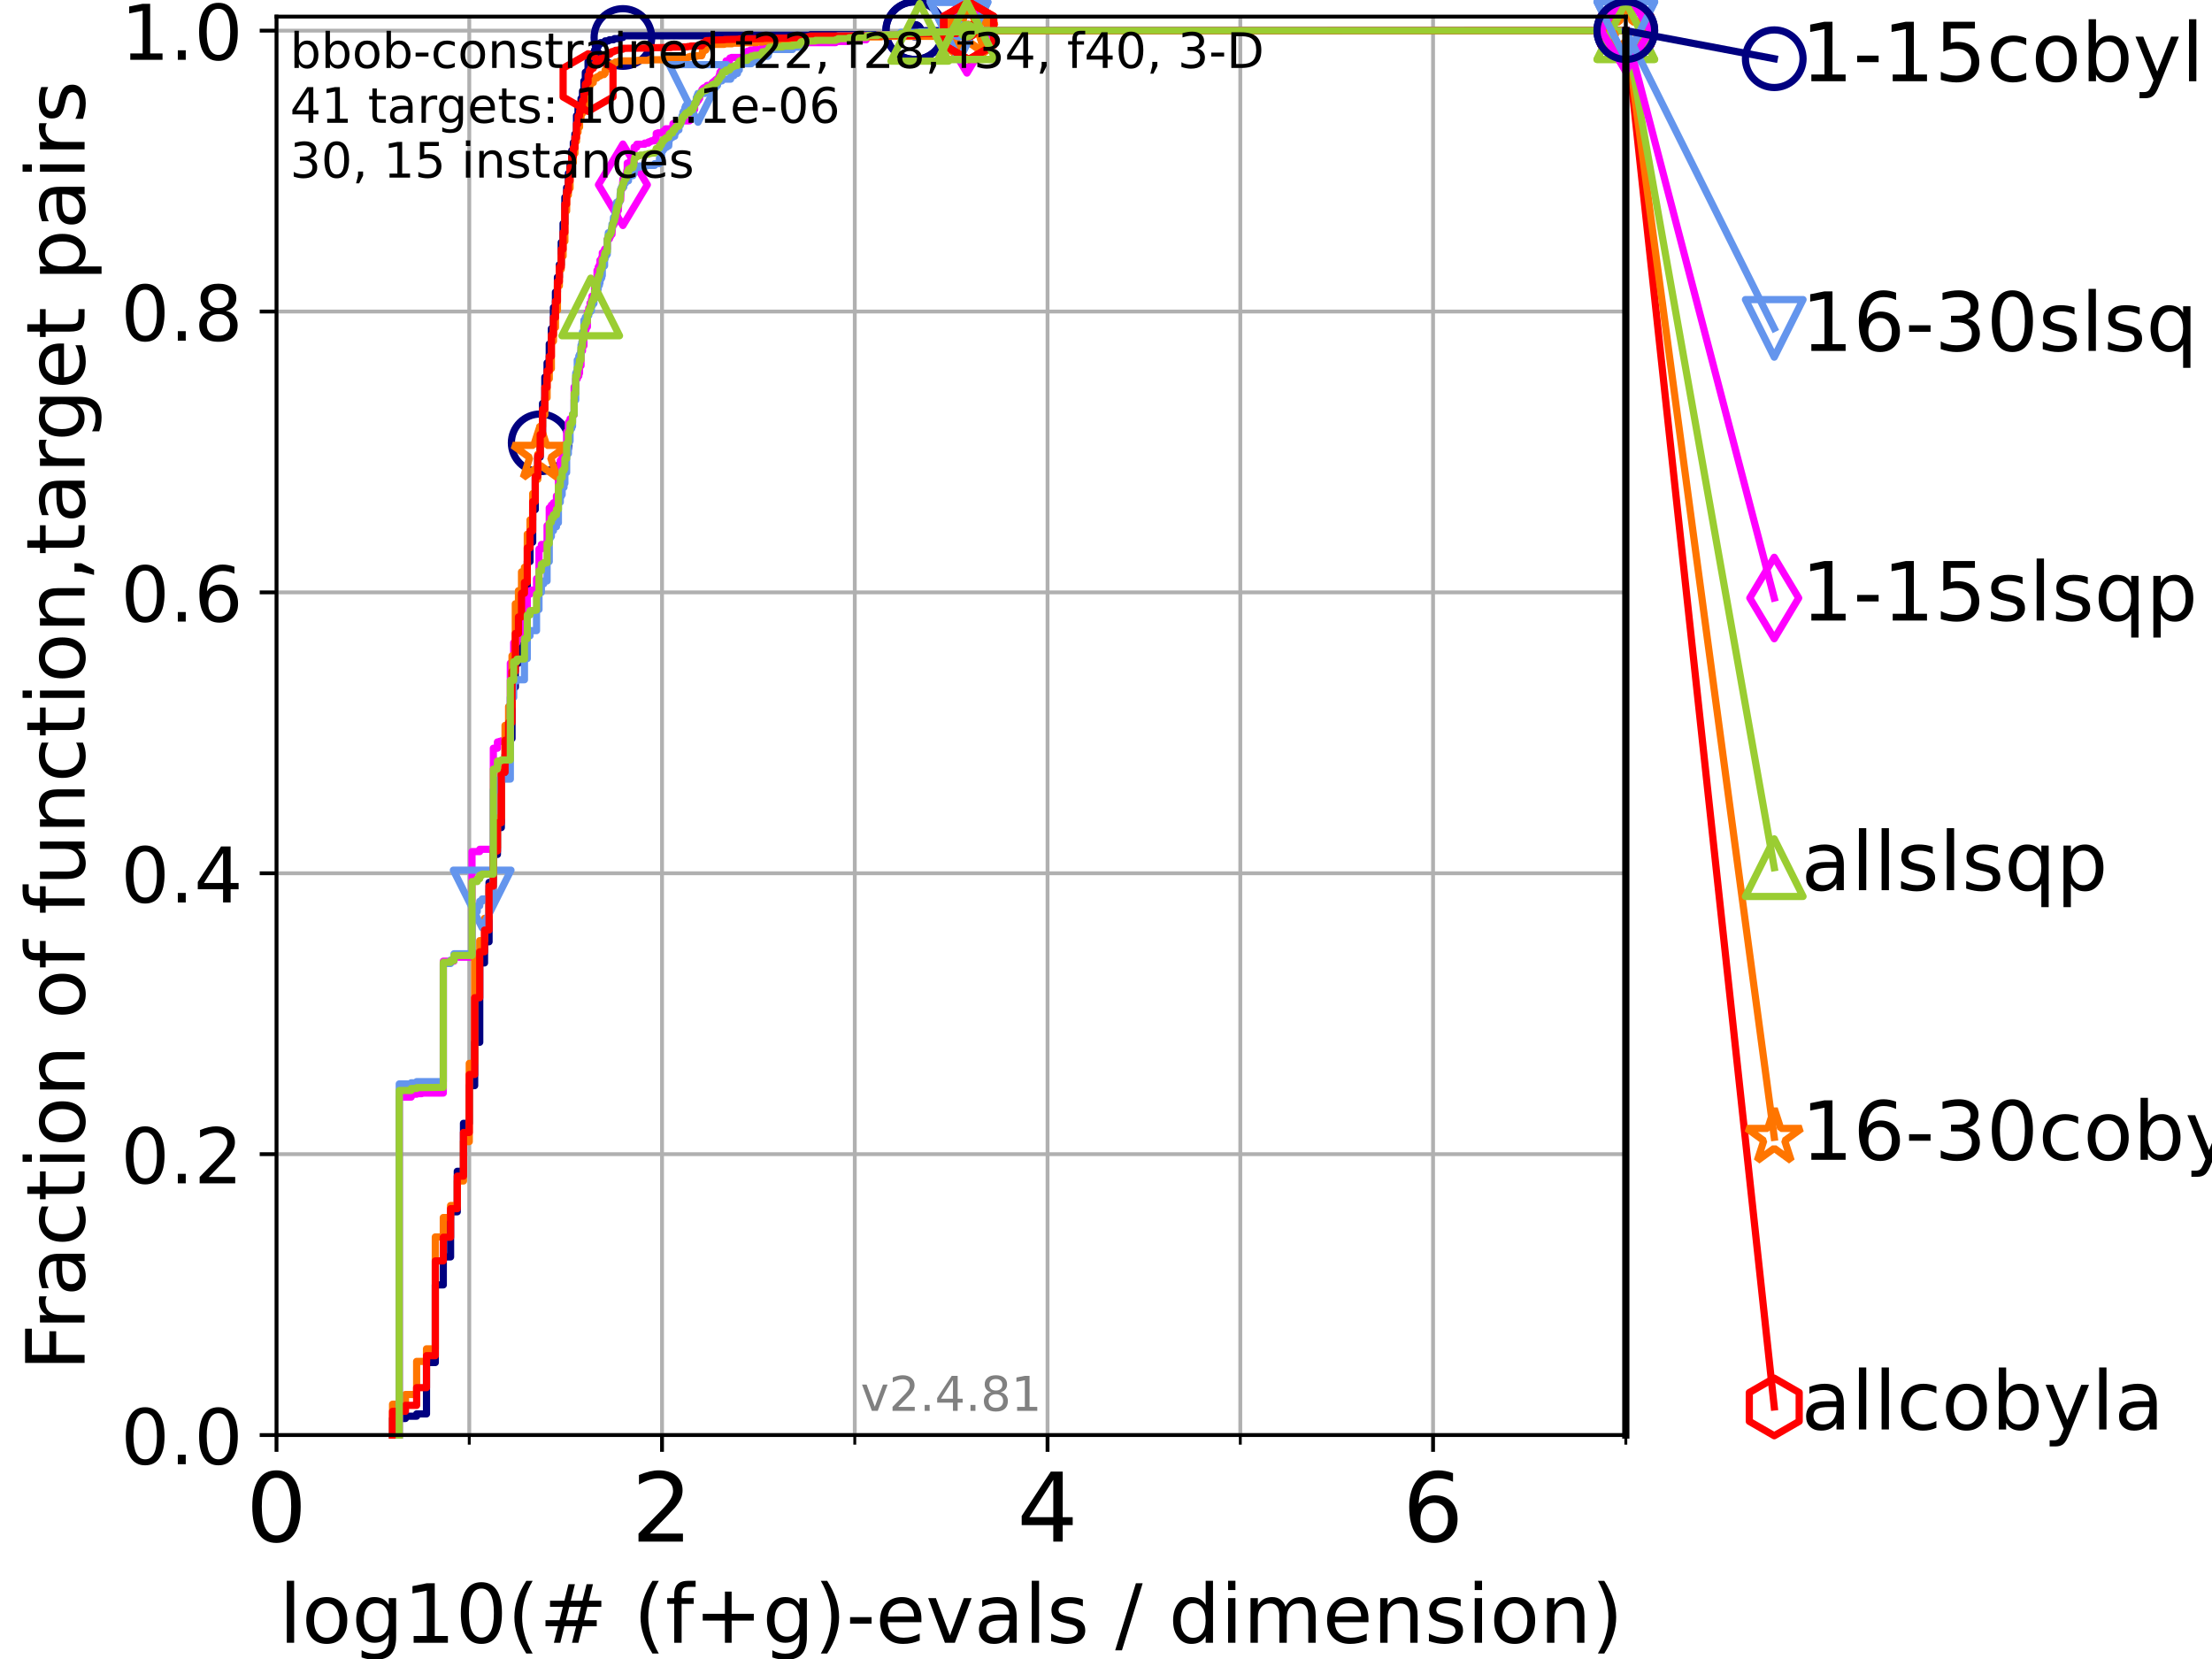 <?xml version="1.0" encoding="utf-8" standalone="no"?>
<!DOCTYPE svg PUBLIC "-//W3C//DTD SVG 1.1//EN"
  "http://www.w3.org/Graphics/SVG/1.1/DTD/svg11.dtd">
<!-- Created with matplotlib (https://matplotlib.org/) -->
<svg height="345.6pt" version="1.1" viewBox="0 0 460.8 345.6" width="460.8pt" xmlns="http://www.w3.org/2000/svg" xmlns:xlink="http://www.w3.org/1999/xlink">
 <defs>
  <style type="text/css">*{stroke-linecap:butt;stroke-linejoin:round;}</style>
 </defs>
 <g id="figure_1">
  <g id="patch_1">
   <path d="M 0 345.6 
L 460.8 345.6 
L 460.8 0 
L 0 0 
z
" style="fill:#ffffff;"/>
  </g>
  <g id="axes_1">
   <g id="patch_2">
    <path d="M 57.6 298.944 
L 338.688 298.944 
L 338.688 3.456 
L 57.6 3.456 
z
" style="fill:#ffffff;"/>
   </g>
   <g id="matplotlib.axis_1">
    <g id="xtick_1">
     <g id="line2d_1">
      <path clip-path="url(#ped12c355e3)" d="M 57.6 298.944 
L 57.6 3.456 
" style="fill:none;stroke:#b0b0b0;stroke-linecap:square;stroke-width:0.8;"/>
     </g>
     <g id="line2d_2">
      <defs>
       <path d="M 0 0 
L 0 3.5 
" id="m05a5e365e3" style="stroke:#000000;stroke-width:0.8;"/>
      </defs>
      <g>
       <use style="stroke:#000000;stroke-width:0.8;" x="57.6" xlink:href="#m05a5e365e3" y="298.944"/>
      </g>
     </g>
     <g id="text_1">
      <!-- 0 -->
      <g transform="translate(51.237 321.141)scale(0.2 -0.2)">
       <defs>
        <path d="M 31.781 66.406 
Q 24.172 66.406 20.328 58.906 
Q 16.5 51.422 16.5 36.375 
Q 16.5 21.391 20.328 13.891 
Q 24.172 6.391 31.781 6.391 
Q 39.453 6.391 43.281 13.891 
Q 47.125 21.391 47.125 36.375 
Q 47.125 51.422 43.281 58.906 
Q 39.453 66.406 31.781 66.406 
z
M 31.781 74.219 
Q 44.047 74.219 50.516 64.516 
Q 56.984 54.828 56.984 36.375 
Q 56.984 17.969 50.516 8.266 
Q 44.047 -1.422 31.781 -1.422 
Q 19.531 -1.422 13.062 8.266 
Q 6.594 17.969 6.594 36.375 
Q 6.594 54.828 13.062 64.516 
Q 19.531 74.219 31.781 74.219 
z
" id="DejaVuSans-48"/>
       </defs>
       <use xlink:href="#DejaVuSans-48"/>
      </g>
     </g>
    </g>
    <g id="xtick_2">
     <g id="line2d_3">
      <path clip-path="url(#ped12c355e3)" d="M 137.911 298.944 
L 137.911 3.456 
" style="fill:none;stroke:#b0b0b0;stroke-linecap:square;stroke-width:0.8;"/>
     </g>
     <g id="line2d_4">
      <g>
       <use style="stroke:#000000;stroke-width:0.8;" x="137.911" xlink:href="#m05a5e365e3" y="298.944"/>
      </g>
     </g>
     <g id="text_2">
      <!-- 2 -->
      <g transform="translate(131.548 321.141)scale(0.2 -0.2)">
       <defs>
        <path d="M 19.188 8.297 
L 53.609 8.297 
L 53.609 0 
L 7.328 0 
L 7.328 8.297 
Q 12.938 14.109 22.625 23.891 
Q 32.328 33.688 34.812 36.531 
Q 39.547 41.844 41.422 45.531 
Q 43.312 49.219 43.312 52.781 
Q 43.312 58.594 39.234 62.25 
Q 35.156 65.922 28.609 65.922 
Q 23.969 65.922 18.812 64.312 
Q 13.672 62.703 7.812 59.422 
L 7.812 69.391 
Q 13.766 71.781 18.938 73 
Q 24.125 74.219 28.422 74.219 
Q 39.75 74.219 46.484 68.547 
Q 53.219 62.891 53.219 53.422 
Q 53.219 48.922 51.531 44.891 
Q 49.859 40.875 45.406 35.406 
Q 44.188 33.984 37.641 27.219 
Q 31.109 20.453 19.188 8.297 
z
" id="DejaVuSans-50"/>
       </defs>
       <use xlink:href="#DejaVuSans-50"/>
      </g>
     </g>
    </g>
    <g id="xtick_3">
     <g id="line2d_5">
      <path clip-path="url(#ped12c355e3)" d="M 218.222 298.944 
L 218.222 3.456 
" style="fill:none;stroke:#b0b0b0;stroke-linecap:square;stroke-width:0.8;"/>
     </g>
     <g id="line2d_6">
      <g>
       <use style="stroke:#000000;stroke-width:0.8;" x="218.222" xlink:href="#m05a5e365e3" y="298.944"/>
      </g>
     </g>
     <g id="text_3">
      <!-- 4 -->
      <g transform="translate(211.859 321.141)scale(0.2 -0.2)">
       <defs>
        <path d="M 37.797 64.312 
L 12.891 25.391 
L 37.797 25.391 
z
M 35.203 72.906 
L 47.609 72.906 
L 47.609 25.391 
L 58.016 25.391 
L 58.016 17.188 
L 47.609 17.188 
L 47.609 0 
L 37.797 0 
L 37.797 17.188 
L 4.891 17.188 
L 4.891 26.703 
z
" id="DejaVuSans-52"/>
       </defs>
       <use xlink:href="#DejaVuSans-52"/>
      </g>
     </g>
    </g>
    <g id="xtick_4">
     <g id="line2d_7">
      <path clip-path="url(#ped12c355e3)" d="M 298.533 298.944 
L 298.533 3.456 
" style="fill:none;stroke:#b0b0b0;stroke-linecap:square;stroke-width:0.8;"/>
     </g>
     <g id="line2d_8">
      <g>
       <use style="stroke:#000000;stroke-width:0.8;" x="298.533" xlink:href="#m05a5e365e3" y="298.944"/>
      </g>
     </g>
     <g id="text_4">
      <!-- 6 -->
      <g transform="translate(292.17 321.141)scale(0.2 -0.2)">
       <defs>
        <path d="M 33.016 40.375 
Q 26.375 40.375 22.484 35.828 
Q 18.609 31.297 18.609 23.391 
Q 18.609 15.531 22.484 10.953 
Q 26.375 6.391 33.016 6.391 
Q 39.656 6.391 43.531 10.953 
Q 47.406 15.531 47.406 23.391 
Q 47.406 31.297 43.531 35.828 
Q 39.656 40.375 33.016 40.375 
z
M 52.594 71.297 
L 52.594 62.312 
Q 48.875 64.062 45.094 64.984 
Q 41.312 65.922 37.594 65.922 
Q 27.828 65.922 22.672 59.328 
Q 17.531 52.734 16.797 39.406 
Q 19.672 43.656 24.016 45.922 
Q 28.375 48.188 33.594 48.188 
Q 44.578 48.188 50.953 41.516 
Q 57.328 34.859 57.328 23.391 
Q 57.328 12.156 50.688 5.359 
Q 44.047 -1.422 33.016 -1.422 
Q 20.359 -1.422 13.672 8.266 
Q 6.984 17.969 6.984 36.375 
Q 6.984 53.656 15.188 63.938 
Q 23.391 74.219 37.203 74.219 
Q 40.922 74.219 44.703 73.484 
Q 48.484 72.75 52.594 71.297 
z
" id="DejaVuSans-54"/>
       </defs>
       <use xlink:href="#DejaVuSans-54"/>
      </g>
     </g>
    </g>
    <g id="xtick_5">
     <g id="line2d_9">
      <path clip-path="url(#ped12c355e3)" d="M 97.755 298.944 
L 97.755 3.456 
" style="fill:none;stroke:#b0b0b0;stroke-linecap:square;stroke-width:0.8;"/>
     </g>
     <g id="line2d_10">
      <defs>
       <path d="M 0 0 
L 0 2 
" id="m96657a7b6e" style="stroke:#000000;stroke-width:0.6;"/>
      </defs>
      <g>
       <use style="stroke:#000000;stroke-width:0.6;" x="97.755" xlink:href="#m96657a7b6e" y="298.944"/>
      </g>
     </g>
    </g>
    <g id="xtick_6">
     <g id="line2d_11">
      <path clip-path="url(#ped12c355e3)" d="M 178.066 298.944 
L 178.066 3.456 
" style="fill:none;stroke:#b0b0b0;stroke-linecap:square;stroke-width:0.8;"/>
     </g>
     <g id="line2d_12">
      <g>
       <use style="stroke:#000000;stroke-width:0.6;" x="178.066" xlink:href="#m96657a7b6e" y="298.944"/>
      </g>
     </g>
    </g>
    <g id="xtick_7">
     <g id="line2d_13">
      <path clip-path="url(#ped12c355e3)" d="M 258.377 298.944 
L 258.377 3.456 
" style="fill:none;stroke:#b0b0b0;stroke-linecap:square;stroke-width:0.8;"/>
     </g>
     <g id="line2d_14">
      <g>
       <use style="stroke:#000000;stroke-width:0.6;" x="258.377" xlink:href="#m96657a7b6e" y="298.944"/>
      </g>
     </g>
    </g>
    <g id="xtick_8">
     <g id="line2d_15">
      <path clip-path="url(#ped12c355e3)" d="M 338.688 298.944 
L 338.688 3.456 
" style="fill:none;stroke:#b0b0b0;stroke-linecap:square;stroke-width:0.8;"/>
     </g>
     <g id="line2d_16">
      <g>
       <use style="stroke:#000000;stroke-width:0.6;" x="338.688" xlink:href="#m96657a7b6e" y="298.944"/>
      </g>
     </g>
    </g>
    <g id="text_5">
     <!-- log10(# (f+g)-evals / dimension) -->
     <g transform="translate(58.145 342.218)scale(0.17 -0.17)">
      <defs>
       <path d="M 9.422 75.984 
L 18.406 75.984 
L 18.406 0 
L 9.422 0 
z
" id="DejaVuSans-108"/>
       <path d="M 30.609 48.391 
Q 23.391 48.391 19.188 42.75 
Q 14.984 37.109 14.984 27.297 
Q 14.984 17.484 19.156 11.844 
Q 23.344 6.203 30.609 6.203 
Q 37.797 6.203 41.984 11.859 
Q 46.188 17.531 46.188 27.297 
Q 46.188 37.016 41.984 42.703 
Q 37.797 48.391 30.609 48.391 
z
M 30.609 56 
Q 42.328 56 49.016 48.375 
Q 55.719 40.766 55.719 27.297 
Q 55.719 13.875 49.016 6.219 
Q 42.328 -1.422 30.609 -1.422 
Q 18.844 -1.422 12.172 6.219 
Q 5.516 13.875 5.516 27.297 
Q 5.516 40.766 12.172 48.375 
Q 18.844 56 30.609 56 
z
" id="DejaVuSans-111"/>
       <path d="M 45.406 27.984 
Q 45.406 37.75 41.375 43.109 
Q 37.359 48.484 30.078 48.484 
Q 22.859 48.484 18.828 43.109 
Q 14.797 37.75 14.797 27.984 
Q 14.797 18.266 18.828 12.891 
Q 22.859 7.516 30.078 7.516 
Q 37.359 7.516 41.375 12.891 
Q 45.406 18.266 45.406 27.984 
z
M 54.391 6.781 
Q 54.391 -7.172 48.188 -13.984 
Q 42 -20.797 29.203 -20.797 
Q 24.469 -20.797 20.266 -20.094 
Q 16.062 -19.391 12.109 -17.922 
L 12.109 -9.188 
Q 16.062 -11.328 19.922 -12.344 
Q 23.781 -13.375 27.781 -13.375 
Q 36.625 -13.375 41.016 -8.766 
Q 45.406 -4.156 45.406 5.172 
L 45.406 9.625 
Q 42.625 4.781 38.281 2.391 
Q 33.938 0 27.875 0 
Q 17.828 0 11.672 7.656 
Q 5.516 15.328 5.516 27.984 
Q 5.516 40.672 11.672 48.328 
Q 17.828 56 27.875 56 
Q 33.938 56 38.281 53.609 
Q 42.625 51.219 45.406 46.391 
L 45.406 54.688 
L 54.391 54.688 
z
" id="DejaVuSans-103"/>
       <path d="M 12.406 8.297 
L 28.516 8.297 
L 28.516 63.922 
L 10.984 60.406 
L 10.984 69.391 
L 28.422 72.906 
L 38.281 72.906 
L 38.281 8.297 
L 54.391 8.297 
L 54.391 0 
L 12.406 0 
z
" id="DejaVuSans-49"/>
       <path d="M 31 75.875 
Q 24.469 64.656 21.281 53.656 
Q 18.109 42.672 18.109 31.391 
Q 18.109 20.125 21.312 9.062 
Q 24.516 -2 31 -13.188 
L 23.188 -13.188 
Q 15.875 -1.703 12.234 9.375 
Q 8.594 20.453 8.594 31.391 
Q 8.594 42.281 12.203 53.312 
Q 15.828 64.359 23.188 75.875 
z
" id="DejaVuSans-40"/>
       <path d="M 51.125 44 
L 36.922 44 
L 32.812 27.688 
L 47.125 27.688 
z
M 43.797 71.781 
L 38.719 51.516 
L 52.984 51.516 
L 58.109 71.781 
L 65.922 71.781 
L 60.891 51.516 
L 76.125 51.516 
L 76.125 44 
L 58.984 44 
L 54.984 27.688 
L 70.516 27.688 
L 70.516 20.219 
L 53.078 20.219 
L 48 0 
L 40.188 0 
L 45.219 20.219 
L 30.906 20.219 
L 25.875 0 
L 18.016 0 
L 23.094 20.219 
L 7.719 20.219 
L 7.719 27.688 
L 24.906 27.688 
L 29 44 
L 13.281 44 
L 13.281 51.516 
L 30.906 51.516 
L 35.891 71.781 
z
" id="DejaVuSans-35"/>
       <path id="DejaVuSans-32"/>
       <path d="M 37.109 75.984 
L 37.109 68.5 
L 28.516 68.5 
Q 23.688 68.5 21.797 66.547 
Q 19.922 64.594 19.922 59.516 
L 19.922 54.688 
L 34.719 54.688 
L 34.719 47.703 
L 19.922 47.703 
L 19.922 0 
L 10.891 0 
L 10.891 47.703 
L 2.297 47.703 
L 2.297 54.688 
L 10.891 54.688 
L 10.891 58.5 
Q 10.891 67.625 15.141 71.797 
Q 19.391 75.984 28.609 75.984 
z
" id="DejaVuSans-102"/>
       <path d="M 46 62.703 
L 46 35.5 
L 73.188 35.5 
L 73.188 27.203 
L 46 27.203 
L 46 0 
L 37.797 0 
L 37.797 27.203 
L 10.594 27.203 
L 10.594 35.5 
L 37.797 35.5 
L 37.797 62.703 
z
" id="DejaVuSans-43"/>
       <path d="M 8.016 75.875 
L 15.828 75.875 
Q 23.141 64.359 26.781 53.312 
Q 30.422 42.281 30.422 31.391 
Q 30.422 20.453 26.781 9.375 
Q 23.141 -1.703 15.828 -13.188 
L 8.016 -13.188 
Q 14.5 -2 17.703 9.062 
Q 20.906 20.125 20.906 31.391 
Q 20.906 42.672 17.703 53.656 
Q 14.5 64.656 8.016 75.875 
z
" id="DejaVuSans-41"/>
       <path d="M 4.891 31.391 
L 31.203 31.391 
L 31.203 23.391 
L 4.891 23.391 
z
" id="DejaVuSans-45"/>
       <path d="M 56.203 29.594 
L 56.203 25.203 
L 14.891 25.203 
Q 15.484 15.922 20.484 11.062 
Q 25.484 6.203 34.422 6.203 
Q 39.594 6.203 44.453 7.469 
Q 49.312 8.734 54.109 11.281 
L 54.109 2.781 
Q 49.266 0.734 44.188 -0.344 
Q 39.109 -1.422 33.891 -1.422 
Q 20.797 -1.422 13.156 6.188 
Q 5.516 13.812 5.516 26.812 
Q 5.516 40.234 12.766 48.109 
Q 20.016 56 32.328 56 
Q 43.359 56 49.781 48.891 
Q 56.203 41.797 56.203 29.594 
z
M 47.219 32.234 
Q 47.125 39.594 43.094 43.984 
Q 39.062 48.391 32.422 48.391 
Q 24.906 48.391 20.391 44.141 
Q 15.875 39.891 15.188 32.172 
z
" id="DejaVuSans-101"/>
       <path d="M 2.984 54.688 
L 12.5 54.688 
L 29.594 8.797 
L 46.688 54.688 
L 56.203 54.688 
L 35.688 0 
L 23.484 0 
z
" id="DejaVuSans-118"/>
       <path d="M 34.281 27.484 
Q 23.391 27.484 19.188 25 
Q 14.984 22.516 14.984 16.5 
Q 14.984 11.719 18.141 8.906 
Q 21.297 6.109 26.703 6.109 
Q 34.188 6.109 38.703 11.406 
Q 43.219 16.703 43.219 25.484 
L 43.219 27.484 
z
M 52.203 31.203 
L 52.203 0 
L 43.219 0 
L 43.219 8.297 
Q 40.141 3.328 35.547 0.953 
Q 30.953 -1.422 24.312 -1.422 
Q 15.922 -1.422 10.953 3.297 
Q 6 8.016 6 15.922 
Q 6 25.141 12.172 29.828 
Q 18.359 34.516 30.609 34.516 
L 43.219 34.516 
L 43.219 35.406 
Q 43.219 41.609 39.141 45 
Q 35.062 48.391 27.688 48.391 
Q 23 48.391 18.547 47.266 
Q 14.109 46.141 10.016 43.891 
L 10.016 52.203 
Q 14.938 54.109 19.578 55.047 
Q 24.219 56 28.609 56 
Q 40.484 56 46.344 49.844 
Q 52.203 43.703 52.203 31.203 
z
" id="DejaVuSans-97"/>
       <path d="M 44.281 53.078 
L 44.281 44.578 
Q 40.484 46.531 36.375 47.5 
Q 32.281 48.484 27.875 48.484 
Q 21.188 48.484 17.844 46.438 
Q 14.5 44.391 14.5 40.281 
Q 14.5 37.156 16.891 35.375 
Q 19.281 33.594 26.516 31.984 
L 29.594 31.297 
Q 39.156 29.25 43.188 25.516 
Q 47.219 21.781 47.219 15.094 
Q 47.219 7.469 41.188 3.016 
Q 35.156 -1.422 24.609 -1.422 
Q 20.219 -1.422 15.453 -0.562 
Q 10.688 0.297 5.422 2 
L 5.422 11.281 
Q 10.406 8.688 15.234 7.391 
Q 20.062 6.109 24.812 6.109 
Q 31.156 6.109 34.562 8.281 
Q 37.984 10.453 37.984 14.406 
Q 37.984 18.062 35.516 20.016 
Q 33.062 21.969 24.703 23.781 
L 21.578 24.516 
Q 13.234 26.266 9.516 29.906 
Q 5.812 33.547 5.812 39.891 
Q 5.812 47.609 11.281 51.797 
Q 16.75 56 26.812 56 
Q 31.781 56 36.172 55.266 
Q 40.578 54.547 44.281 53.078 
z
" id="DejaVuSans-115"/>
       <path d="M 25.391 72.906 
L 33.688 72.906 
L 8.297 -9.281 
L 0 -9.281 
z
" id="DejaVuSans-47"/>
       <path d="M 45.406 46.391 
L 45.406 75.984 
L 54.391 75.984 
L 54.391 0 
L 45.406 0 
L 45.406 8.203 
Q 42.578 3.328 38.25 0.953 
Q 33.938 -1.422 27.875 -1.422 
Q 17.969 -1.422 11.734 6.484 
Q 5.516 14.406 5.516 27.297 
Q 5.516 40.188 11.734 48.094 
Q 17.969 56 27.875 56 
Q 33.938 56 38.25 53.625 
Q 42.578 51.266 45.406 46.391 
z
M 14.797 27.297 
Q 14.797 17.391 18.875 11.75 
Q 22.953 6.109 30.078 6.109 
Q 37.203 6.109 41.297 11.75 
Q 45.406 17.391 45.406 27.297 
Q 45.406 37.203 41.297 42.844 
Q 37.203 48.484 30.078 48.484 
Q 22.953 48.484 18.875 42.844 
Q 14.797 37.203 14.797 27.297 
z
" id="DejaVuSans-100"/>
       <path d="M 9.422 54.688 
L 18.406 54.688 
L 18.406 0 
L 9.422 0 
z
M 9.422 75.984 
L 18.406 75.984 
L 18.406 64.594 
L 9.422 64.594 
z
" id="DejaVuSans-105"/>
       <path d="M 52 44.188 
Q 55.375 50.25 60.062 53.125 
Q 64.75 56 71.094 56 
Q 79.641 56 84.281 50.016 
Q 88.922 44.047 88.922 33.016 
L 88.922 0 
L 79.891 0 
L 79.891 32.719 
Q 79.891 40.578 77.094 44.375 
Q 74.312 48.188 68.609 48.188 
Q 61.625 48.188 57.562 43.547 
Q 53.516 38.922 53.516 30.906 
L 53.516 0 
L 44.484 0 
L 44.484 32.719 
Q 44.484 40.625 41.703 44.406 
Q 38.922 48.188 33.109 48.188 
Q 26.219 48.188 22.156 43.531 
Q 18.109 38.875 18.109 30.906 
L 18.109 0 
L 9.078 0 
L 9.078 54.688 
L 18.109 54.688 
L 18.109 46.188 
Q 21.188 51.219 25.484 53.609 
Q 29.781 56 35.688 56 
Q 41.656 56 45.828 52.969 
Q 50 49.953 52 44.188 
z
" id="DejaVuSans-109"/>
       <path d="M 54.891 33.016 
L 54.891 0 
L 45.906 0 
L 45.906 32.719 
Q 45.906 40.484 42.875 44.328 
Q 39.844 48.188 33.797 48.188 
Q 26.516 48.188 22.312 43.547 
Q 18.109 38.922 18.109 30.906 
L 18.109 0 
L 9.078 0 
L 9.078 54.688 
L 18.109 54.688 
L 18.109 46.188 
Q 21.344 51.125 25.703 53.562 
Q 30.078 56 35.797 56 
Q 45.219 56 50.047 50.172 
Q 54.891 44.344 54.891 33.016 
z
" id="DejaVuSans-110"/>
      </defs>
      <use xlink:href="#DejaVuSans-108"/>
      <use x="27.783" xlink:href="#DejaVuSans-111"/>
      <use x="88.965" xlink:href="#DejaVuSans-103"/>
      <use x="152.441" xlink:href="#DejaVuSans-49"/>
      <use x="216.064" xlink:href="#DejaVuSans-48"/>
      <use x="279.688" xlink:href="#DejaVuSans-40"/>
      <use x="318.701" xlink:href="#DejaVuSans-35"/>
      <use x="402.49" xlink:href="#DejaVuSans-32"/>
      <use x="434.277" xlink:href="#DejaVuSans-40"/>
      <use x="473.291" xlink:href="#DejaVuSans-102"/>
      <use x="508.496" xlink:href="#DejaVuSans-43"/>
      <use x="592.285" xlink:href="#DejaVuSans-103"/>
      <use x="655.762" xlink:href="#DejaVuSans-41"/>
      <use x="694.775" xlink:href="#DejaVuSans-45"/>
      <use x="730.859" xlink:href="#DejaVuSans-101"/>
      <use x="792.383" xlink:href="#DejaVuSans-118"/>
      <use x="851.562" xlink:href="#DejaVuSans-97"/>
      <use x="912.842" xlink:href="#DejaVuSans-108"/>
      <use x="940.625" xlink:href="#DejaVuSans-115"/>
      <use x="992.725" xlink:href="#DejaVuSans-32"/>
      <use x="1024.512" xlink:href="#DejaVuSans-47"/>
      <use x="1058.203" xlink:href="#DejaVuSans-32"/>
      <use x="1089.99" xlink:href="#DejaVuSans-100"/>
      <use x="1153.467" xlink:href="#DejaVuSans-105"/>
      <use x="1181.25" xlink:href="#DejaVuSans-109"/>
      <use x="1278.662" xlink:href="#DejaVuSans-101"/>
      <use x="1340.186" xlink:href="#DejaVuSans-110"/>
      <use x="1403.564" xlink:href="#DejaVuSans-115"/>
      <use x="1455.664" xlink:href="#DejaVuSans-105"/>
      <use x="1483.447" xlink:href="#DejaVuSans-111"/>
      <use x="1544.629" xlink:href="#DejaVuSans-110"/>
      <use x="1608.008" xlink:href="#DejaVuSans-41"/>
     </g>
    </g>
   </g>
   <g id="matplotlib.axis_2">
    <g id="ytick_1">
     <g id="line2d_17">
      <path clip-path="url(#ped12c355e3)" d="M 57.6 298.944 
L 338.688 298.944 
" style="fill:none;stroke:#b0b0b0;stroke-linecap:square;stroke-width:0.8;"/>
     </g>
     <g id="line2d_18">
      <defs>
       <path d="M 0 0 
L -3.5 0 
" id="mfd63dd848f" style="stroke:#000000;stroke-width:0.8;"/>
      </defs>
      <g>
       <use style="stroke:#000000;stroke-width:0.8;" x="57.6" xlink:href="#mfd63dd848f" y="298.944"/>
      </g>
     </g>
     <g id="text_6">
      <!-- 0.0 -->
      <g transform="translate(25.155 305.023)scale(0.16 -0.16)">
       <defs>
        <path d="M 10.688 12.406 
L 21 12.406 
L 21 0 
L 10.688 0 
z
" id="DejaVuSans-46"/>
       </defs>
       <use xlink:href="#DejaVuSans-48"/>
       <use x="63.623" xlink:href="#DejaVuSans-46"/>
       <use x="95.41" xlink:href="#DejaVuSans-48"/>
      </g>
     </g>
    </g>
    <g id="ytick_2">
     <g id="line2d_19">
      <path clip-path="url(#ped12c355e3)" d="M 57.6 240.432 
L 338.688 240.432 
" style="fill:none;stroke:#b0b0b0;stroke-linecap:square;stroke-width:0.8;"/>
     </g>
     <g id="line2d_20">
      <g>
       <use style="stroke:#000000;stroke-width:0.8;" x="57.6" xlink:href="#mfd63dd848f" y="240.432"/>
      </g>
     </g>
     <g id="text_7">
      <!-- 0.2 -->
      <g transform="translate(25.155 246.51)scale(0.16 -0.16)">
       <use xlink:href="#DejaVuSans-48"/>
       <use x="63.623" xlink:href="#DejaVuSans-46"/>
       <use x="95.41" xlink:href="#DejaVuSans-50"/>
      </g>
     </g>
    </g>
    <g id="ytick_3">
     <g id="line2d_21">
      <path clip-path="url(#ped12c355e3)" d="M 57.6 181.919 
L 338.688 181.919 
" style="fill:none;stroke:#b0b0b0;stroke-linecap:square;stroke-width:0.8;"/>
     </g>
     <g id="line2d_22">
      <g>
       <use style="stroke:#000000;stroke-width:0.8;" x="57.6" xlink:href="#mfd63dd848f" y="181.919"/>
      </g>
     </g>
     <g id="text_8">
      <!-- 0.4 -->
      <g transform="translate(25.155 187.998)scale(0.16 -0.16)">
       <use xlink:href="#DejaVuSans-48"/>
       <use x="63.623" xlink:href="#DejaVuSans-46"/>
       <use x="95.41" xlink:href="#DejaVuSans-52"/>
      </g>
     </g>
    </g>
    <g id="ytick_4">
     <g id="line2d_23">
      <path clip-path="url(#ped12c355e3)" d="M 57.6 123.407 
L 338.688 123.407 
" style="fill:none;stroke:#b0b0b0;stroke-linecap:square;stroke-width:0.8;"/>
     </g>
     <g id="line2d_24">
      <g>
       <use style="stroke:#000000;stroke-width:0.8;" x="57.6" xlink:href="#mfd63dd848f" y="123.407"/>
      </g>
     </g>
     <g id="text_9">
      <!-- 0.6 -->
      <g transform="translate(25.155 129.485)scale(0.16 -0.16)">
       <use xlink:href="#DejaVuSans-48"/>
       <use x="63.623" xlink:href="#DejaVuSans-46"/>
       <use x="95.41" xlink:href="#DejaVuSans-54"/>
      </g>
     </g>
    </g>
    <g id="ytick_5">
     <g id="line2d_25">
      <path clip-path="url(#ped12c355e3)" d="M 57.6 64.894 
L 338.688 64.894 
" style="fill:none;stroke:#b0b0b0;stroke-linecap:square;stroke-width:0.8;"/>
     </g>
     <g id="line2d_26">
      <g>
       <use style="stroke:#000000;stroke-width:0.8;" x="57.6" xlink:href="#mfd63dd848f" y="64.894"/>
      </g>
     </g>
     <g id="text_10">
      <!-- 0.8 -->
      <g transform="translate(25.155 70.973)scale(0.16 -0.16)">
       <defs>
        <path d="M 31.781 34.625 
Q 24.75 34.625 20.719 30.859 
Q 16.703 27.094 16.703 20.516 
Q 16.703 13.922 20.719 10.156 
Q 24.75 6.391 31.781 6.391 
Q 38.812 6.391 42.859 10.172 
Q 46.922 13.969 46.922 20.516 
Q 46.922 27.094 42.891 30.859 
Q 38.875 34.625 31.781 34.625 
z
M 21.922 38.812 
Q 15.578 40.375 12.031 44.719 
Q 8.5 49.078 8.5 55.328 
Q 8.5 64.062 14.719 69.141 
Q 20.953 74.219 31.781 74.219 
Q 42.672 74.219 48.875 69.141 
Q 55.078 64.062 55.078 55.328 
Q 55.078 49.078 51.531 44.719 
Q 48 40.375 41.703 38.812 
Q 48.828 37.156 52.797 32.312 
Q 56.781 27.484 56.781 20.516 
Q 56.781 9.906 50.312 4.234 
Q 43.844 -1.422 31.781 -1.422 
Q 19.734 -1.422 13.25 4.234 
Q 6.781 9.906 6.781 20.516 
Q 6.781 27.484 10.781 32.312 
Q 14.797 37.156 21.922 38.812 
z
M 18.312 54.391 
Q 18.312 48.734 21.844 45.562 
Q 25.391 42.391 31.781 42.391 
Q 38.141 42.391 41.719 45.562 
Q 45.312 48.734 45.312 54.391 
Q 45.312 60.062 41.719 63.234 
Q 38.141 66.406 31.781 66.406 
Q 25.391 66.406 21.844 63.234 
Q 18.312 60.062 18.312 54.391 
z
" id="DejaVuSans-56"/>
       </defs>
       <use xlink:href="#DejaVuSans-48"/>
       <use x="63.623" xlink:href="#DejaVuSans-46"/>
       <use x="95.41" xlink:href="#DejaVuSans-56"/>
      </g>
     </g>
    </g>
    <g id="ytick_6">
     <g id="line2d_27">
      <path clip-path="url(#ped12c355e3)" d="M 57.6 6.382 
L 338.688 6.382 
" style="fill:none;stroke:#b0b0b0;stroke-linecap:square;stroke-width:0.8;"/>
     </g>
     <g id="line2d_28">
      <g>
       <use style="stroke:#000000;stroke-width:0.8;" x="57.6" xlink:href="#mfd63dd848f" y="6.382"/>
      </g>
     </g>
     <g id="text_11">
      <!-- 1.0 -->
      <g transform="translate(25.155 12.46)scale(0.16 -0.16)">
       <use xlink:href="#DejaVuSans-49"/>
       <use x="63.623" xlink:href="#DejaVuSans-46"/>
       <use x="95.41" xlink:href="#DejaVuSans-48"/>
      </g>
     </g>
    </g>
    <g id="text_12">
     <!-- Fraction of function,target pairs -->
     <g transform="translate(17.62 285.585)rotate(-90)scale(0.17 -0.17)">
      <defs>
       <path d="M 9.812 72.906 
L 51.703 72.906 
L 51.703 64.594 
L 19.672 64.594 
L 19.672 43.109 
L 48.578 43.109 
L 48.578 34.812 
L 19.672 34.812 
L 19.672 0 
L 9.812 0 
z
" id="DejaVuSans-70"/>
       <path d="M 41.109 46.297 
Q 39.594 47.172 37.812 47.578 
Q 36.031 48 33.891 48 
Q 26.266 48 22.188 43.047 
Q 18.109 38.094 18.109 28.812 
L 18.109 0 
L 9.078 0 
L 9.078 54.688 
L 18.109 54.688 
L 18.109 46.188 
Q 20.953 51.172 25.484 53.578 
Q 30.031 56 36.531 56 
Q 37.453 56 38.578 55.875 
Q 39.703 55.766 41.062 55.516 
z
" id="DejaVuSans-114"/>
       <path d="M 48.781 52.594 
L 48.781 44.188 
Q 44.969 46.297 41.141 47.344 
Q 37.312 48.391 33.406 48.391 
Q 24.656 48.391 19.812 42.844 
Q 14.984 37.312 14.984 27.297 
Q 14.984 17.281 19.812 11.734 
Q 24.656 6.203 33.406 6.203 
Q 37.312 6.203 41.141 7.25 
Q 44.969 8.297 48.781 10.406 
L 48.781 2.094 
Q 45.016 0.344 40.984 -0.531 
Q 36.969 -1.422 32.422 -1.422 
Q 20.062 -1.422 12.781 6.344 
Q 5.516 14.109 5.516 27.297 
Q 5.516 40.672 12.859 48.328 
Q 20.219 56 33.016 56 
Q 37.156 56 41.109 55.141 
Q 45.062 54.297 48.781 52.594 
z
" id="DejaVuSans-99"/>
       <path d="M 18.312 70.219 
L 18.312 54.688 
L 36.812 54.688 
L 36.812 47.703 
L 18.312 47.703 
L 18.312 18.016 
Q 18.312 11.328 20.141 9.422 
Q 21.969 7.516 27.594 7.516 
L 36.812 7.516 
L 36.812 0 
L 27.594 0 
Q 17.188 0 13.234 3.875 
Q 9.281 7.766 9.281 18.016 
L 9.281 47.703 
L 2.688 47.703 
L 2.688 54.688 
L 9.281 54.688 
L 9.281 70.219 
z
" id="DejaVuSans-116"/>
       <path d="M 8.5 21.578 
L 8.5 54.688 
L 17.484 54.688 
L 17.484 21.922 
Q 17.484 14.156 20.5 10.266 
Q 23.531 6.391 29.594 6.391 
Q 36.859 6.391 41.078 11.031 
Q 45.312 15.672 45.312 23.688 
L 45.312 54.688 
L 54.297 54.688 
L 54.297 0 
L 45.312 0 
L 45.312 8.406 
Q 42.047 3.422 37.719 1 
Q 33.406 -1.422 27.688 -1.422 
Q 18.266 -1.422 13.375 4.438 
Q 8.5 10.297 8.5 21.578 
z
M 31.109 56 
z
" id="DejaVuSans-117"/>
       <path d="M 11.719 12.406 
L 22.016 12.406 
L 22.016 4 
L 14.016 -11.625 
L 7.719 -11.625 
L 11.719 4 
z
" id="DejaVuSans-44"/>
       <path d="M 18.109 8.203 
L 18.109 -20.797 
L 9.078 -20.797 
L 9.078 54.688 
L 18.109 54.688 
L 18.109 46.391 
Q 20.953 51.266 25.266 53.625 
Q 29.594 56 35.594 56 
Q 45.562 56 51.781 48.094 
Q 58.016 40.188 58.016 27.297 
Q 58.016 14.406 51.781 6.484 
Q 45.562 -1.422 35.594 -1.422 
Q 29.594 -1.422 25.266 0.953 
Q 20.953 3.328 18.109 8.203 
z
M 48.688 27.297 
Q 48.688 37.203 44.609 42.844 
Q 40.531 48.484 33.406 48.484 
Q 26.266 48.484 22.188 42.844 
Q 18.109 37.203 18.109 27.297 
Q 18.109 17.391 22.188 11.75 
Q 26.266 6.109 33.406 6.109 
Q 40.531 6.109 44.609 11.75 
Q 48.688 17.391 48.688 27.297 
z
" id="DejaVuSans-112"/>
      </defs>
      <use xlink:href="#DejaVuSans-70"/>
      <use x="50.27" xlink:href="#DejaVuSans-114"/>
      <use x="91.383" xlink:href="#DejaVuSans-97"/>
      <use x="152.662" xlink:href="#DejaVuSans-99"/>
      <use x="207.643" xlink:href="#DejaVuSans-116"/>
      <use x="246.852" xlink:href="#DejaVuSans-105"/>
      <use x="274.635" xlink:href="#DejaVuSans-111"/>
      <use x="335.816" xlink:href="#DejaVuSans-110"/>
      <use x="399.195" xlink:href="#DejaVuSans-32"/>
      <use x="430.982" xlink:href="#DejaVuSans-111"/>
      <use x="492.164" xlink:href="#DejaVuSans-102"/>
      <use x="527.369" xlink:href="#DejaVuSans-32"/>
      <use x="559.156" xlink:href="#DejaVuSans-102"/>
      <use x="594.361" xlink:href="#DejaVuSans-117"/>
      <use x="657.74" xlink:href="#DejaVuSans-110"/>
      <use x="721.119" xlink:href="#DejaVuSans-99"/>
      <use x="776.1" xlink:href="#DejaVuSans-116"/>
      <use x="815.309" xlink:href="#DejaVuSans-105"/>
      <use x="843.092" xlink:href="#DejaVuSans-111"/>
      <use x="904.273" xlink:href="#DejaVuSans-110"/>
      <use x="967.652" xlink:href="#DejaVuSans-44"/>
      <use x="999.439" xlink:href="#DejaVuSans-116"/>
      <use x="1038.648" xlink:href="#DejaVuSans-97"/>
      <use x="1099.928" xlink:href="#DejaVuSans-114"/>
      <use x="1139.291" xlink:href="#DejaVuSans-103"/>
      <use x="1202.768" xlink:href="#DejaVuSans-101"/>
      <use x="1264.291" xlink:href="#DejaVuSans-116"/>
      <use x="1303.5" xlink:href="#DejaVuSans-32"/>
      <use x="1335.287" xlink:href="#DejaVuSans-112"/>
      <use x="1398.764" xlink:href="#DejaVuSans-97"/>
      <use x="1460.043" xlink:href="#DejaVuSans-105"/>
      <use x="1487.826" xlink:href="#DejaVuSans-114"/>
      <use x="1528.939" xlink:href="#DejaVuSans-115"/>
     </g>
    </g>
   </g>
   <g id="line2d_29">
    <defs>
     <path d="M 0 1.5 
C 0.398 1.5 0.779 1.342 1.061 1.061 
C 1.342 0.779 1.5 0.398 1.5 0 
C 1.5 -0.398 1.342 -0.779 1.061 -1.061 
C 0.779 -1.342 0.398 -1.5 0 -1.5 
C -0.398 -1.5 -0.779 -1.342 -1.061 -1.061 
C -1.342 -0.779 -1.5 -0.398 -1.5 0 
C -1.5 0.398 -1.342 0.779 -1.061 1.061 
C -0.779 1.342 -0.398 1.5 0 1.5 
z
" id="m50d46bc6a8" style="stroke:#000080;"/>
    </defs>
    <g>
     <use style="fill:#000080;stroke:#000080;" x="190.557" xlink:href="#m50d46bc6a8" y="6.382"/>
     <use style="fill:#000080;stroke:#000080;" x="190.557" xlink:href="#m50d46bc6a8" y="6.382"/>
    </g>
   </g>
   <g id="line2d_30">
    <path d="M 81.776 298.944 
L 81.776 295.495 
L 84.464 295.495 
L 84.464 295.019 
L 86.793 295.019 
L 86.793 294.544 
L 88.847 294.544 
L 88.847 283.84 
L 90.684 283.84 
L 90.684 267.666 
L 92.347 267.666 
L 92.347 261.839 
L 93.864 261.839 
L 93.864 252.443 
L 95.26 252.443 
L 95.26 243.999 
L 96.552 243.999 
L 96.552 234.009 
L 97.755 234.009 
L 97.755 226.16 
L 98.881 226.16 
L 98.881 217.122 
L 99.938 217.122 
L 99.938 200.591 
L 100.935 200.591 
L 100.935 196.19 
L 101.878 196.19 
L 101.878 183.822 
L 102.772 183.822 
L 102.772 177.994 
L 103.623 177.994 
L 103.623 172.405 
L 104.435 172.405 
L 104.435 161.345 
L 105.21 161.345 
L 105.21 157.301 
L 105.952 157.301 
L 105.952 153.852 
L 106.664 153.852 
L 106.664 143.149 
L 107.348 143.149 
L 107.348 138.154 
L 108.006 138.154 
L 108.006 133.991 
L 108.64 133.991 
L 108.64 128.045 
L 109.252 128.045 
L 109.252 124.477 
L 109.843 124.477 
L 109.843 116.984 
L 110.415 116.984 
L 110.415 112.941 
L 110.969 112.941 
L 110.969 106.162 
L 111.506 106.162 
L 111.506 98.67 
L 112.026 98.67 
L 112.026 95.221 
L 112.532 95.221 
L 112.532 92.247 
L 113.023 92.247 
L 113.023 84.041 
L 113.501 84.041 
L 113.501 78.571 
L 113.966 78.571 
L 113.966 75.598 
L 114.419 75.598 
L 114.419 71.673 
L 114.86 71.673 
L 114.86 68.462 
L 115.291 68.462 
L 115.291 64.062 
L 115.711 64.062 
L 115.711 60.851 
L 116.122 60.851 
L 116.122 57.758 
L 116.523 57.758 
L 116.523 55.142 
L 116.914 55.142 
L 116.914 50.504 
L 117.298 50.504 
L 117.298 46.579 
L 117.673 46.579 
L 117.673 41.109 
L 118.04 41.109 
L 118.04 39.087 
L 118.4 39.087 
L 118.4 36.114 
L 118.752 36.114 
L 118.752 34.092 
L 119.097 34.092 
L 119.097 31.356 
L 119.436 31.356 
L 119.436 29.691 
L 119.768 29.691 
L 119.768 27.908 
L 120.094 27.908 
L 120.094 24.102 
L 120.414 24.102 
L 120.414 21.842 
L 120.728 21.842 
L 120.728 21.723 
L 121.037 21.723 
L 121.037 20.534 
L 121.34 20.534 
L 121.34 18.988 
L 121.638 18.988 
L 121.638 16.847 
L 121.931 16.847 
L 121.931 15.063 
L 122.22 15.063 
L 122.22 14.825 
L 122.503 14.825 
L 122.503 12.804 
L 122.782 12.804 
L 122.782 11.733 
L 123.057 11.733 
L 123.057 11.258 
L 123.594 11.258 
L 123.594 11.139 
L 123.856 11.139 
L 123.856 10.425 
L 124.369 10.425 
L 124.369 9.712 
L 124.62 9.712 
L 124.62 9.117 
L 125.111 9.117 
L 125.111 8.879 
L 126.054 8.879 
L 126.054 8.522 
L 126.729 8.522 
L 126.729 8.403 
L 126.948 8.403 
L 126.948 8.284 
L 127.799 8.284 
L 127.799 8.166 
L 128.006 8.166 
L 128.006 8.047 
L 129.195 8.047 
L 129.195 7.809 
L 129.761 7.809 
L 129.761 7.452 
L 148.354 7.452 
L 148.354 7.333 
L 168.845 7.333 
L 168.845 7.214 
L 190.539 7.214 
L 190.557 6.382 
L 338.688 6.382 
L 338.688 6.382 
" style="fill:none;stroke:#000080;stroke-linecap:square;stroke-width:1.5;"/>
   </g>
   <g id="line2d_31">
    <defs>
     <path d="M 0 6 
C 1.591 6 3.117 5.368 4.243 4.243 
C 5.368 3.117 6 1.591 6 0 
C 6 -1.591 5.368 -3.117 4.243 -4.243 
C 3.117 -5.368 1.591 -6 0 -6 
C -1.591 -6 -3.117 -5.368 -4.243 -4.243 
C -5.368 -3.117 -6 -1.591 -6 0 
C -6 1.591 -5.368 3.117 -4.243 4.243 
C -3.117 5.368 -1.591 6 0 6 
z
" id="m83fe4894c3" style="stroke:#000080;stroke-width:1.5;"/>
    </defs>
    <g>
     <use style="fill-opacity:0;stroke:#000080;stroke-width:1.5;" x="112.532" xlink:href="#m83fe4894c3" y="92.247"/>
     <use style="fill-opacity:0;stroke:#000080;stroke-width:1.5;" x="129.761" xlink:href="#m83fe4894c3" y="7.809"/>
     <use style="fill-opacity:0;stroke:#000080;stroke-width:1.5;" x="190.557" xlink:href="#m83fe4894c3" y="6.382"/>
     <use style="fill-opacity:0;stroke:#000080;stroke-width:1.5;" x="190.557" xlink:href="#m83fe4894c3" y="6.382"/>
     <use style="fill-opacity:0;stroke:#000080;stroke-width:1.5;" x="338.688" xlink:href="#m83fe4894c3" y="6.382"/>
    </g>
   </g>
   <g id="line2d_32">
    <path style="fill:none;stroke:#000080;stroke-linecap:square;stroke-width:1.5;"/>
    <g/>
   </g>
   <g id="line2d_33">
    <defs>
     <path d="M 0 1.5 
C 0.398 1.5 0.779 1.342 1.061 1.061 
C 1.342 0.779 1.5 0.398 1.5 0 
C 1.5 -0.398 1.342 -0.779 1.061 -1.061 
C 0.779 -1.342 0.398 -1.5 0 -1.5 
C -0.398 -1.5 -0.779 -1.342 -1.061 -1.061 
C -1.342 -0.779 -1.5 -0.398 -1.5 0 
C -1.5 0.398 -1.342 0.779 -1.061 1.061 
C -0.779 1.342 -0.398 1.5 0 1.5 
z
" id="m44390e0d44" style="stroke:#ff00ff;"/>
    </defs>
    <g>
     <use style="fill:#ff00ff;stroke:#ff00ff;" x="201.439" xlink:href="#m44390e0d44" y="6.382"/>
     <use style="fill:#ff00ff;stroke:#ff00ff;" x="201.439" xlink:href="#m44390e0d44" y="6.382"/>
    </g>
   </g>
   <g id="line2d_34">
    <path d="M 83.172 298.944 
L 83.172 228.539 
L 85.667 228.539 
L 85.667 227.944 
L 86.793 227.944 
L 86.793 227.825 
L 87.85 227.825 
L 87.85 227.706 
L 92.347 227.706 
L 92.347 200.234 
L 94.576 200.234 
L 94.576 199.401 
L 98.327 199.401 
L 98.327 177.4 
L 99.938 177.4 
L 99.938 176.924 
L 102.772 176.924 
L 102.772 155.874 
L 103.623 155.874 
L 103.623 154.566 
L 104.034 154.566 
L 104.034 154.447 
L 104.435 154.447 
L 104.435 154.328 
L 106.312 154.328 
L 106.312 138.154 
L 107.009 138.154 
L 107.009 133.872 
L 107.68 133.872 
L 107.68 133.04 
L 108.949 133.04 
L 108.949 132.921 
L 109.252 132.921 
L 109.252 128.877 
L 109.843 128.877 
L 109.843 123.763 
L 110.415 123.763 
L 110.415 123.05 
L 110.694 123.05 
L 110.694 122.931 
L 111.506 122.931 
L 111.506 122.812 
L 111.768 122.812 
L 111.768 120.552 
L 112.281 120.552 
L 112.281 114.368 
L 112.779 114.368 
L 112.779 113.417 
L 113.966 113.417 
L 113.966 109.492 
L 114.419 109.492 
L 114.419 105.805 
L 114.86 105.805 
L 114.86 105.211 
L 115.291 105.211 
L 115.291 104.735 
L 115.918 104.735 
L 115.918 103.308 
L 116.323 103.308 
L 116.323 97.837 
L 116.72 97.837 
L 116.72 95.934 
L 117.107 95.934 
L 117.107 94.507 
L 117.673 94.507 
L 117.673 92.604 
L 118.04 92.604 
L 118.04 89.988 
L 118.4 89.988 
L 118.4 87.966 
L 118.577 87.966 
L 118.577 87.847 
L 118.752 87.847 
L 118.752 87.253 
L 119.097 87.253 
L 119.097 87.134 
L 119.267 87.134 
L 119.267 86.42 
L 119.603 86.42 
L 119.603 80.593 
L 119.932 80.593 
L 119.932 78.928 
L 120.255 78.928 
L 120.255 78.333 
L 120.572 78.333 
L 120.572 77.738 
L 120.728 77.738 
L 120.728 76.192 
L 121.037 76.192 
L 121.037 73.1 
L 121.34 73.1 
L 121.34 72.03 
L 121.638 72.03 
L 121.638 69.175 
L 121.785 69.175 
L 121.785 69.057 
L 121.931 69.057 
L 121.931 68.7 
L 122.076 68.7 
L 122.076 68.105 
L 122.362 68.105 
L 122.362 65.013 
L 122.643 65.013 
L 122.643 64.181 
L 122.92 64.181 
L 122.92 63.11 
L 123.193 63.11 
L 123.193 62.397 
L 123.327 62.397 
L 123.327 61.683 
L 123.725 61.683 
L 123.725 61.445 
L 123.856 61.445 
L 123.856 59.304 
L 124.114 59.304 
L 124.114 58.234 
L 124.369 58.234 
L 124.369 56.331 
L 124.62 56.331 
L 124.62 55.618 
L 124.867 55.618 
L 124.867 55.142 
L 124.989 55.142 
L 124.989 54.191 
L 125.232 54.191 
L 125.232 53.953 
L 125.352 53.953 
L 125.352 53.596 
L 125.471 53.596 
L 125.471 52.645 
L 125.706 52.645 
L 125.706 52.526 
L 125.939 52.526 
L 125.939 51.931 
L 126.054 51.931 
L 126.054 51.812 
L 126.507 51.812 
L 126.507 49.79 
L 126.948 49.79 
L 127.057 49.315 
L 127.165 49.315 
L 127.165 48.839 
L 127.485 48.839 
L 127.59 47.174 
L 127.695 47.174 
L 127.799 46.817 
L 127.903 46.817 
L 128.006 46.46 
L 128.108 46.46 
L 128.108 45.509 
L 128.311 45.509 
L 128.411 45.271 
L 128.511 45.271 
L 128.611 43.844 
L 128.808 43.844 
L 128.905 42.06 
L 129.002 42.06 
L 129.002 41.703 
L 129.291 41.703 
L 129.386 39.325 
L 129.668 39.325 
L 129.761 37.303 
L 129.945 37.303 
L 129.945 36.827 
L 130.128 36.827 
L 130.128 36.589 
L 130.309 36.589 
L 130.309 36.47 
L 130.488 36.47 
L 130.576 35.519 
L 130.665 35.519 
L 130.665 33.973 
L 131.099 33.973 
L 131.099 33.854 
L 131.27 33.854 
L 131.355 33.378 
L 131.607 33.378 
L 131.607 33.259 
L 131.856 33.259 
L 131.856 32.784 
L 132.02 32.784 
L 132.101 30.643 
L 132.66 30.643 
L 132.66 30.048 
L 134.308 30.048 
L 134.308 29.81 
L 135.077 29.81 
L 135.077 29.573 
L 135.415 29.573 
L 135.415 29.454 
L 135.682 29.454 
L 135.682 29.335 
L 136.393 29.335 
L 136.393 28.978 
L 136.708 28.978 
L 136.708 27.789 
L 137.077 27.789 
L 137.077 27.67 
L 138.142 27.67 
L 138.142 27.313 
L 138.651 27.313 
L 138.651 26.837 
L 140.196 26.837 
L 140.196 25.767 
L 140.699 25.767 
L 140.699 25.529 
L 141.802 25.529 
L 141.802 25.291 
L 142.033 25.291 
L 142.033 25.172 
L 143.654 25.172 
L 143.654 24.578 
L 143.779 24.578 
L 143.779 24.102 
L 144.23 24.102 
L 144.23 23.507 
L 144.431 23.507 
L 144.431 22.794 
L 144.708 22.794 
L 144.708 21.604 
L 144.865 21.604 
L 144.865 21.485 
L 145.059 21.485 
L 145.059 21.367 
L 145.175 21.367 
L 145.175 20.891 
L 145.516 20.891 
L 145.516 20.534 
L 145.74 20.534 
L 145.851 19.464 
L 146.071 19.464 
L 146.144 18.869 
L 146.252 18.869 
L 146.252 18.631 
L 146.467 18.631 
L 146.467 18.393 
L 146.644 18.393 
L 146.644 18.274 
L 147.13 18.274 
L 147.13 18.155 
L 147.301 18.155 
L 147.301 17.799 
L 148.386 17.799 
L 148.386 17.204 
L 148.671 17.204 
L 148.671 16.966 
L 148.982 16.966 
L 149.074 16.609 
L 149.378 16.609 
L 149.408 16.372 
L 149.765 16.372 
L 149.824 15.658 
L 149.97 15.658 
L 149.97 15.063 
L 150.144 15.063 
L 150.23 14.707 
L 150.429 14.707 
L 150.486 13.636 
L 150.739 13.636 
L 150.794 13.398 
L 151.26 13.398 
L 151.26 12.685 
L 152.001 12.685 
L 152.053 12.09 
L 152.386 12.09 
L 152.386 11.971 
L 155.616 11.971 
L 155.7 10.663 
L 156.318 10.663 
L 156.318 10.425 
L 157.089 10.425 
L 157.089 10.306 
L 158.626 10.306 
L 158.626 10.068 
L 158.785 10.068 
L 158.785 9.831 
L 159.824 9.831 
L 159.824 9.355 
L 162.868 9.355 
L 162.868 9.236 
L 163.048 9.236 
L 163.048 8.879 
L 174.087 8.879 
L 174.087 8.641 
L 176.776 8.641 
L 176.832 8.284 
L 180.448 8.284 
L 180.519 7.69 
L 180.839 7.69 
L 180.898 7.452 
L 182.864 7.452 
L 182.864 7.214 
L 190.737 7.214 
L 190.833 6.857 
L 193.629 6.857 
L 193.629 6.738 
L 201.439 6.738 
L 201.439 6.382 
L 338.688 6.382 
L 338.688 6.382 
" style="fill:none;stroke:#ff00ff;stroke-linecap:square;stroke-width:1.5;"/>
   </g>
   <g id="line2d_35">
    <defs>
     <path d="M -0 8.485 
L 5.091 0 
L 0 -8.485 
L -5.091 -0 
z
" id="mba0d7ca85e" style="stroke:#ff00ff;stroke-linejoin:miter;stroke-width:1.5;"/>
    </defs>
    <g>
     <use style="fill-opacity:0;stroke:#ff00ff;stroke-linejoin:miter;stroke-width:1.5;" x="129.761" xlink:href="#mba0d7ca85e" y="38.492"/>
     <use style="fill-opacity:0;stroke:#ff00ff;stroke-linejoin:miter;stroke-width:1.5;" x="201.439" xlink:href="#mba0d7ca85e" y="6.738"/>
     <use style="fill-opacity:0;stroke:#ff00ff;stroke-linejoin:miter;stroke-width:1.5;" x="201.439" xlink:href="#mba0d7ca85e" y="6.382"/>
     <use style="fill-opacity:0;stroke:#ff00ff;stroke-linejoin:miter;stroke-width:1.5;" x="201.439" xlink:href="#mba0d7ca85e" y="6.382"/>
     <use style="fill-opacity:0;stroke:#ff00ff;stroke-linejoin:miter;stroke-width:1.5;" x="338.688" xlink:href="#mba0d7ca85e" y="6.382"/>
    </g>
   </g>
   <g id="line2d_36">
    <path style="fill:none;stroke:#ff00ff;stroke-linecap:square;stroke-width:1.5;"/>
    <g/>
   </g>
   <g id="line2d_37">
    <defs>
     <path d="M 0 1.5 
C 0.398 1.5 0.779 1.342 1.061 1.061 
C 1.342 0.779 1.5 0.398 1.5 0 
C 1.5 -0.398 1.342 -0.779 1.061 -1.061 
C 0.779 -1.342 0.398 -1.5 0 -1.5 
C -0.398 -1.5 -0.779 -1.342 -1.061 -1.061 
C -1.342 -0.779 -1.5 -0.398 -1.5 0 
C -1.5 0.398 -1.342 0.779 -1.061 1.061 
C -0.779 1.342 -0.398 1.5 0 1.5 
z
" id="m990596b721" style="stroke:#ff7500;"/>
    </defs>
    <g>
     <use style="fill:#ff7500;stroke:#ff7500;" x="201.802" xlink:href="#m990596b721" y="6.382"/>
     <use style="fill:#ff7500;stroke:#ff7500;" x="201.802" xlink:href="#m990596b721" y="6.382"/>
    </g>
   </g>
   <g id="line2d_38">
    <path d="M 81.776 298.944 
L 81.776 292.522 
L 84.464 292.522 
L 84.464 290.5 
L 86.793 290.5 
L 86.793 283.602 
L 88.847 283.602 
L 88.847 280.986 
L 90.684 280.986 
L 90.684 257.676 
L 92.347 257.676 
L 92.347 253.633 
L 93.864 253.633 
L 93.864 251.135 
L 95.26 251.135 
L 95.26 246.021 
L 96.552 246.021 
L 96.552 237.815 
L 97.755 237.815 
L 97.755 221.522 
L 98.881 221.522 
L 98.881 198.569 
L 99.938 198.569 
L 99.938 195.953 
L 100.935 195.953 
L 100.935 191.314 
L 101.878 191.314 
L 101.878 185.368 
L 102.772 185.368 
L 102.772 176.567 
L 103.623 176.567 
L 103.623 170.383 
L 104.435 170.383 
L 104.435 160.393 
L 105.21 160.393 
L 105.21 151.117 
L 105.952 151.117 
L 105.952 147.192 
L 106.664 147.192 
L 106.664 136.608 
L 107.348 136.608 
L 107.348 125.785 
L 108.006 125.785 
L 108.006 123.05 
L 108.64 123.05 
L 108.64 119.125 
L 109.252 119.125 
L 109.252 118.174 
L 109.843 118.174 
L 109.843 111.276 
L 110.415 111.276 
L 110.415 108.303 
L 110.969 108.303 
L 110.969 102.832 
L 111.506 102.832 
L 111.506 99.859 
L 112.026 99.859 
L 112.026 94.626 
L 112.532 94.626 
L 112.532 88.799 
L 113.023 88.799 
L 113.023 86.42 
L 113.501 86.42 
L 113.501 82.852 
L 113.966 82.852 
L 113.966 78.928 
L 114.419 78.928 
L 114.419 76.787 
L 114.86 76.787 
L 114.86 71.078 
L 115.291 71.078 
L 115.291 68.224 
L 115.711 68.224 
L 115.711 64.656 
L 116.122 64.656 
L 116.122 59.542 
L 116.523 59.542 
L 116.523 56.093 
L 116.914 56.093 
L 116.914 53.358 
L 117.298 53.358 
L 117.298 50.266 
L 117.673 50.266 
L 117.673 43.963 
L 118.04 43.963 
L 118.04 40.633 
L 118.4 40.633 
L 118.4 39.206 
L 118.752 39.206 
L 118.752 35.519 
L 119.097 35.519 
L 119.097 33.854 
L 119.436 33.854 
L 119.436 31.951 
L 119.768 31.951 
L 119.768 29.454 
L 120.094 29.454 
L 120.094 27.551 
L 120.414 27.551 
L 120.414 26.48 
L 120.728 26.48 
L 120.728 24.578 
L 121.037 24.578 
L 121.037 23.626 
L 121.34 23.626 
L 121.34 22.913 
L 121.638 22.913 
L 121.638 21.842 
L 121.931 21.842 
L 121.931 19.939 
L 122.22 19.939 
L 122.22 19.583 
L 122.503 19.583 
L 122.503 18.512 
L 122.782 18.512 
L 122.782 17.68 
L 123.057 17.68 
L 123.057 17.204 
L 123.594 17.204 
L 123.594 16.49 
L 123.856 16.49 
L 123.856 16.253 
L 124.369 16.253 
L 124.369 16.015 
L 124.62 16.015 
L 124.62 15.896 
L 124.867 15.896 
L 124.867 15.777 
L 125.111 15.777 
L 125.111 15.539 
L 125.823 15.539 
L 125.823 15.301 
L 126.054 15.301 
L 126.054 14.588 
L 126.282 14.588 
L 126.282 14.469 
L 126.507 14.469 
L 126.507 14.231 
L 126.948 14.231 
L 126.948 14.112 
L 127.165 14.112 
L 127.165 13.517 
L 127.379 13.517 
L 127.379 13.279 
L 127.799 13.279 
L 127.799 13.161 
L 128.21 13.161 
L 128.21 12.923 
L 128.808 12.923 
L 128.808 12.804 
L 129.002 12.804 
L 129.002 12.685 
L 132.816 12.685 
L 132.816 12.566 
L 135.145 12.566 
L 135.145 12.447 
L 138.483 12.447 
L 138.483 12.328 
L 139.783 12.328 
L 139.783 12.209 
L 142.216 12.209 
L 142.216 12.09 
L 143.187 12.09 
L 143.187 11.971 
L 143.443 11.971 
L 143.443 11.852 
L 143.862 11.852 
L 143.862 11.733 
L 145.136 11.733 
L 145.136 11.614 
L 146.18 11.614 
L 146.18 11.258 
L 146.324 11.258 
L 146.324 10.544 
L 146.819 10.544 
L 146.819 10.425 
L 147.027 10.425 
L 147.096 9.474 
L 147.233 9.474 
L 147.233 9.355 
L 148.481 9.355 
L 148.481 9.236 
L 150.905 9.236 
L 150.905 9.117 
L 152.487 9.117 
L 152.487 8.998 
L 153.983 8.998 
L 153.983 8.879 
L 157.679 8.879 
L 157.679 8.76 
L 158.907 8.76 
L 158.907 8.641 
L 160.538 8.641 
L 160.538 8.522 
L 164.167 8.522 
L 164.167 8.403 
L 166.094 8.403 
L 166.094 8.284 
L 167.147 8.284 
L 167.147 8.166 
L 168.202 8.166 
L 168.202 8.047 
L 168.324 8.047 
L 168.324 7.928 
L 168.567 7.928 
L 168.567 7.809 
L 169.655 7.809 
L 169.655 7.69 
L 183.603 7.69 
L 183.603 7.571 
L 199.283 7.571 
L 199.29 6.738 
L 201.395 6.738 
L 201.395 6.619 
L 201.644 6.619 
L 201.644 6.501 
L 201.802 6.501 
L 201.802 6.382 
L 338.688 6.382 
L 338.688 6.382 
" style="fill:none;stroke:#ff7500;stroke-linecap:square;stroke-width:1.5;"/>
   </g>
   <g id="line2d_39">
    <defs>
     <path d="M 0 -6 
L -1.347 -1.854 
L -5.706 -1.854 
L -2.18 0.708 
L -3.527 4.854 
L -0 2.292 
L 3.527 4.854 
L 2.18 0.708 
L 5.706 -1.854 
L 1.347 -1.854 
z
" id="ma2d1de29ed" style="stroke:#ff7500;stroke-linejoin:bevel;stroke-width:1.5;"/>
    </defs>
    <g>
     <use style="fill-opacity:0;stroke:#ff7500;stroke-linejoin:bevel;stroke-width:1.5;" x="112.532" xlink:href="#ma2d1de29ed" y="94.626"/>
     <use style="fill-opacity:0;stroke:#ff7500;stroke-linejoin:bevel;stroke-width:1.5;" x="201.802" xlink:href="#ma2d1de29ed" y="6.501"/>
     <use style="fill-opacity:0;stroke:#ff7500;stroke-linejoin:bevel;stroke-width:1.5;" x="201.802" xlink:href="#ma2d1de29ed" y="6.382"/>
     <use style="fill-opacity:0;stroke:#ff7500;stroke-linejoin:bevel;stroke-width:1.5;" x="201.802" xlink:href="#ma2d1de29ed" y="6.382"/>
     <use style="fill-opacity:0;stroke:#ff7500;stroke-linejoin:bevel;stroke-width:1.5;" x="338.688" xlink:href="#ma2d1de29ed" y="6.382"/>
    </g>
   </g>
   <g id="line2d_40">
    <path style="fill:none;stroke:#ff7500;stroke-linecap:square;stroke-width:1.5;"/>
    <g/>
   </g>
   <g id="line2d_41">
    <defs>
     <path d="M 0 1.5 
C 0.398 1.5 0.779 1.342 1.061 1.061 
C 1.342 0.779 1.5 0.398 1.5 0 
C 1.5 -0.398 1.342 -0.779 1.061 -1.061 
C 0.779 -1.342 0.398 -1.5 0 -1.5 
C -0.398 -1.5 -0.779 -1.342 -1.061 -1.061 
C -1.342 -0.779 -1.5 -0.398 -1.5 0 
C -1.5 0.398 -1.342 0.779 -1.061 1.061 
C -0.779 1.342 -0.398 1.5 0 1.5 
z
" id="m3caf2f25bb" style="stroke:#6495ed;"/>
    </defs>
    <g>
     <use style="fill:#6495ed;stroke:#6495ed;" x="199.789" xlink:href="#m3caf2f25bb" y="6.382"/>
     <use style="fill:#6495ed;stroke:#6495ed;" x="199.789" xlink:href="#m3caf2f25bb" y="6.382"/>
    </g>
   </g>
   <g id="line2d_42">
    <path d="M 83.172 298.944 
L 83.172 225.803 
L 85.667 225.803 
L 85.667 225.566 
L 86.793 225.566 
L 86.793 225.328 
L 92.347 225.328 
L 92.347 200.71 
L 93.864 200.71 
L 93.864 199.996 
L 94.576 199.996 
L 94.576 198.688 
L 98.327 198.688 
L 98.327 189.887 
L 99.418 189.887 
L 99.418 188.698 
L 99.938 188.698 
L 99.938 187.747 
L 100.444 187.747 
L 100.444 187.271 
L 102.772 187.271 
L 102.772 164.556 
L 103.623 164.556 
L 103.623 162.534 
L 104.435 162.534 
L 104.435 162.296 
L 106.312 162.296 
L 106.312 145.289 
L 107.009 145.289 
L 107.009 141.84 
L 107.68 141.84 
L 107.68 141.603 
L 109.252 141.603 
L 109.252 137.202 
L 109.843 137.202 
L 109.843 132.445 
L 110.415 132.445 
L 110.415 131.375 
L 111.768 131.375 
L 111.768 126.974 
L 112.281 126.974 
L 112.281 123.407 
L 112.779 123.407 
L 112.779 121.623 
L 113.264 121.623 
L 113.264 121.028 
L 113.966 121.028 
L 113.966 116.984 
L 114.419 116.984 
L 114.419 112.108 
L 114.641 112.108 
L 114.641 111.752 
L 114.86 111.752 
L 114.86 110.562 
L 115.291 110.562 
L 115.291 109.73 
L 115.918 109.73 
L 115.918 108.897 
L 116.323 108.897 
L 116.323 104.616 
L 116.72 104.616 
L 116.72 103.427 
L 116.914 103.427 
L 116.914 103.07 
L 117.107 103.07 
L 117.107 101.524 
L 117.486 101.524 
L 117.486 100.691 
L 117.673 100.691 
L 117.673 98.432 
L 118.04 98.432 
L 118.04 94.745 
L 118.221 94.745 
L 118.221 94.507 
L 118.4 94.507 
L 118.4 92.247 
L 118.577 92.247 
L 118.577 91.891 
L 118.752 91.891 
L 118.752 89.274 
L 119.097 89.274 
L 119.097 88.799 
L 119.267 88.799 
L 119.267 86.301 
L 119.603 86.301 
L 119.603 83.328 
L 119.932 83.328 
L 119.932 77.738 
L 120.094 77.738 
L 120.094 77.382 
L 120.255 77.382 
L 120.255 75.003 
L 120.572 75.003 
L 120.572 74.17 
L 120.728 74.17 
L 120.728 73.814 
L 121.037 73.814 
L 121.037 71.911 
L 121.189 71.911 
L 121.189 71.316 
L 121.34 71.316 
L 121.34 69.175 
L 121.638 69.175 
L 121.638 66.678 
L 121.931 66.678 
L 121.931 66.083 
L 122.076 66.083 
L 122.076 65.964 
L 122.362 65.964 
L 122.362 65.727 
L 122.643 65.727 
L 122.643 65.013 
L 122.92 65.013 
L 122.92 64.894 
L 123.057 64.894 
L 123.057 64.775 
L 123.193 64.775 
L 123.193 63.586 
L 123.461 63.586 
L 123.461 63.229 
L 123.725 63.229 
L 123.725 62.159 
L 123.856 62.159 
L 123.856 62.04 
L 124.114 62.04 
L 124.114 61.326 
L 124.242 61.326 
L 124.242 61.207 
L 124.369 61.207 
L 124.369 60.375 
L 124.495 60.375 
L 124.495 60.256 
L 124.62 60.256 
L 124.62 59.423 
L 124.867 59.423 
L 124.867 58.948 
L 124.989 58.948 
L 124.989 58.115 
L 125.232 58.115 
L 125.232 57.877 
L 125.352 57.877 
L 125.352 57.402 
L 125.471 57.402 
L 125.471 55.499 
L 125.823 55.499 
L 125.823 55.38 
L 125.939 55.38 
L 125.939 53.953 
L 126.054 53.953 
L 126.054 53.358 
L 126.282 53.358 
L 126.282 53.001 
L 126.507 53.001 
L 126.507 49.909 
L 126.618 49.909 
L 126.729 48.482 
L 126.948 48.482 
L 126.948 48.363 
L 127.272 48.363 
L 127.379 47.65 
L 127.485 47.65 
L 127.485 46.698 
L 127.695 46.698 
L 127.799 45.271 
L 128.108 45.271 
L 128.21 43.606 
L 128.311 43.606 
L 128.411 42.179 
L 128.611 42.179 
L 128.611 42.06 
L 129.099 42.06 
L 129.195 40.276 
L 129.291 40.276 
L 129.291 39.444 
L 129.48 39.444 
L 129.48 38.968 
L 129.945 38.968 
L 130.037 38.254 
L 130.128 38.254 
L 130.128 38.135 
L 130.309 38.135 
L 130.398 37.779 
L 130.488 37.779 
L 130.488 37.66 
L 130.927 37.66 
L 130.927 36.589 
L 131.856 36.589 
L 131.938 36.114 
L 132.101 36.114 
L 132.182 35.4 
L 132.263 35.4 
L 132.263 34.805 
L 133.353 34.805 
L 133.353 34.568 
L 134.731 34.568 
L 134.731 34.449 
L 136.393 34.449 
L 136.393 34.092 
L 137.38 34.092 
L 137.38 32.903 
L 137.677 32.903 
L 137.677 32.665 
L 137.794 32.665 
L 137.853 31.594 
L 137.911 31.594 
L 137.911 31.356 
L 138.142 31.356 
L 138.142 31 
L 138.426 31 
L 138.426 30.643 
L 138.927 30.643 
L 139.036 30.405 
L 139.307 30.405 
L 139.414 28.978 
L 139.626 28.978 
L 139.626 28.621 
L 140.094 28.621 
L 140.094 28.383 
L 140.549 28.383 
L 140.549 27.67 
L 140.797 27.67 
L 140.797 27.313 
L 140.993 27.313 
L 140.993 27.075 
L 141.426 27.075 
L 141.426 26.124 
L 141.709 26.124 
L 141.709 25.767 
L 141.849 25.767 
L 141.941 25.291 
L 141.987 25.291 
L 142.079 24.102 
L 142.261 24.102 
L 142.261 23.388 
L 142.397 23.388 
L 142.397 23.15 
L 142.664 23.15 
L 142.664 22.437 
L 142.797 22.437 
L 142.797 22.08 
L 143.058 22.08 
L 143.058 21.723 
L 144.63 21.723 
L 144.63 21.485 
L 144.982 21.485 
L 145.059 20.296 
L 145.251 20.296 
L 145.251 19.82 
L 145.403 19.82 
L 145.403 19.464 
L 146.854 19.464 
L 146.854 19.345 
L 147.096 19.345 
L 147.096 19.107 
L 147.233 19.107 
L 147.233 18.869 
L 147.537 18.869 
L 147.537 18.631 
L 147.999 18.631 
L 148.064 18.037 
L 149.196 18.037 
L 149.196 17.799 
L 149.468 17.799 
L 149.468 16.966 
L 149.999 16.966 
L 149.999 16.847 
L 150.401 16.847 
L 150.401 16.49 
L 152.207 16.49 
L 152.284 15.777 
L 152.885 15.777 
L 152.885 15.539 
L 153.106 15.539 
L 153.178 15.301 
L 153.633 15.301 
L 153.633 14.588 
L 154.006 14.588 
L 154.006 13.517 
L 154.213 13.517 
L 154.213 13.279 
L 156.519 13.279 
L 156.519 12.923 
L 157.205 12.923 
L 157.205 12.685 
L 158.358 12.685 
L 158.358 12.328 
L 158.484 12.328 
L 158.484 12.209 
L 158.679 12.209 
L 158.679 12.09 
L 158.837 12.09 
L 158.837 11.733 
L 159.907 11.733 
L 159.907 11.614 
L 160.055 11.614 
L 160.055 11.02 
L 160.201 11.02 
L 160.282 10.306 
L 165.12 10.306 
L 165.12 9.949 
L 165.339 9.949 
L 165.339 9.831 
L 166.584 9.831 
L 166.584 9.355 
L 166.707 9.355 
L 166.796 8.76 
L 166.895 8.76 
L 166.895 8.522 
L 167.126 8.522 
L 167.126 8.403 
L 167.788 8.403 
L 167.788 8.284 
L 169.786 8.284 
L 169.87 7.928 
L 174.226 7.928 
L 174.226 7.809 
L 174.591 7.809 
L 174.613 7.452 
L 178.895 7.452 
L 178.895 7.333 
L 187.608 7.333 
L 187.639 6.738 
L 191.598 6.738 
L 191.598 6.619 
L 198.625 6.619 
L 198.625 6.501 
L 199.789 6.501 
L 199.789 6.382 
L 338.688 6.382 
L 338.688 6.382 
" style="fill:none;stroke:#6495ed;stroke-linecap:square;stroke-width:1.5;"/>
   </g>
   <g id="line2d_43">
    <defs>
     <path d="M -0 6 
L 6 -6 
L -6 -6 
z
" id="maaff781c40" style="stroke:#6495ed;stroke-linejoin:miter;stroke-width:1.5;"/>
    </defs>
    <g>
     <use style="fill-opacity:0;stroke:#6495ed;stroke-linejoin:miter;stroke-width:1.5;" x="100.444" xlink:href="#maaff781c40" y="187.271"/>
     <use style="fill-opacity:0;stroke:#6495ed;stroke-linejoin:miter;stroke-width:1.5;" x="145.403" xlink:href="#maaff781c40" y="19.464"/>
     <use style="fill-opacity:0;stroke:#6495ed;stroke-linejoin:miter;stroke-width:1.5;" x="199.789" xlink:href="#maaff781c40" y="6.501"/>
     <use style="fill-opacity:0;stroke:#6495ed;stroke-linejoin:miter;stroke-width:1.5;" x="199.789" xlink:href="#maaff781c40" y="6.382"/>
     <use style="fill-opacity:0;stroke:#6495ed;stroke-linejoin:miter;stroke-width:1.5;" x="338.688" xlink:href="#maaff781c40" y="6.382"/>
    </g>
   </g>
   <g id="line2d_44">
    <path style="fill:none;stroke:#6495ed;stroke-linecap:square;stroke-width:1.5;"/>
    <g/>
   </g>
   <g id="line2d_45">
    <defs>
     <path d="M 0 1.5 
C 0.398 1.5 0.779 1.342 1.061 1.061 
C 1.342 0.779 1.5 0.398 1.5 0 
C 1.5 -0.398 1.342 -0.779 1.061 -1.061 
C 0.779 -1.342 0.398 -1.5 0 -1.5 
C -0.398 -1.5 -0.779 -1.342 -1.061 -1.061 
C -1.342 -0.779 -1.5 -0.398 -1.5 0 
C -1.5 0.398 -1.342 0.779 -1.061 1.061 
C -0.779 1.342 -0.398 1.5 0 1.5 
z
" id="m59f17050ca" style="stroke:#ff0000;"/>
    </defs>
    <g>
     <use style="fill:#ff0000;stroke:#ff0000;" x="201.802" xlink:href="#m59f17050ca" y="6.382"/>
     <use style="fill:#ff0000;stroke:#ff0000;" x="201.802" xlink:href="#m59f17050ca" y="6.382"/>
    </g>
   </g>
   <g id="line2d_46">
    <path d="M 81.776 298.944 
L 81.776 294.008 
L 84.464 294.008 
L 84.464 292.76 
L 86.793 292.76 
L 86.793 289.073 
L 88.847 289.073 
L 88.847 282.413 
L 90.684 282.413 
L 90.684 262.671 
L 92.347 262.671 
L 92.347 257.736 
L 93.864 257.736 
L 93.864 251.789 
L 95.26 251.789 
L 95.26 245.01 
L 96.552 245.01 
L 96.552 235.912 
L 97.755 235.912 
L 97.755 223.841 
L 98.881 223.841 
L 98.881 207.845 
L 99.938 207.845 
L 99.938 198.272 
L 100.935 198.272 
L 100.935 193.752 
L 101.878 193.752 
L 101.878 184.595 
L 102.772 184.595 
L 102.772 177.281 
L 103.623 177.281 
L 103.623 171.394 
L 104.435 171.394 
L 104.435 160.869 
L 105.21 160.869 
L 105.21 154.209 
L 105.952 154.209 
L 105.952 150.522 
L 106.664 150.522 
L 106.664 139.878 
L 107.348 139.878 
L 107.348 131.969 
L 108.006 131.969 
L 108.006 128.52 
L 108.64 128.52 
L 108.64 123.585 
L 109.252 123.585 
L 109.252 121.325 
L 109.843 121.325 
L 109.843 114.13 
L 110.415 114.13 
L 110.415 110.622 
L 110.969 110.622 
L 110.969 104.497 
L 111.506 104.497 
L 111.506 99.264 
L 112.026 99.264 
L 112.026 94.923 
L 112.532 94.923 
L 112.532 90.523 
L 113.023 90.523 
L 113.023 85.231 
L 113.501 85.231 
L 113.501 80.711 
L 113.966 80.711 
L 113.966 77.263 
L 114.419 77.263 
L 114.419 74.23 
L 114.86 74.23 
L 114.86 69.77 
L 115.291 69.77 
L 115.291 66.143 
L 115.711 66.143 
L 115.711 62.753 
L 116.122 62.753 
L 116.122 58.65 
L 116.523 58.65 
L 116.523 55.618 
L 116.914 55.618 
L 116.914 51.931 
L 117.298 51.931 
L 117.298 48.423 
L 117.673 48.423 
L 117.673 42.536 
L 118.04 42.536 
L 118.04 39.86 
L 118.4 39.86 
L 118.4 37.66 
L 118.752 37.66 
L 118.752 34.805 
L 119.097 34.805 
L 119.097 32.605 
L 119.436 32.605 
L 119.436 30.821 
L 119.768 30.821 
L 119.768 28.681 
L 120.094 28.681 
L 120.094 25.826 
L 120.414 25.826 
L 120.414 24.161 
L 120.728 24.161 
L 120.728 23.15 
L 121.037 23.15 
L 121.037 22.08 
L 121.34 22.08 
L 121.34 20.95 
L 121.638 20.95 
L 121.638 19.345 
L 121.931 19.345 
L 121.931 17.501 
L 122.22 17.501 
L 122.22 17.204 
L 122.503 17.204 
L 122.503 15.658 
L 122.782 15.658 
L 122.782 14.707 
L 123.057 14.707 
L 123.057 14.231 
L 123.594 14.231 
L 123.594 13.815 
L 123.856 13.815 
L 123.856 13.339 
L 124.369 13.339 
L 124.369 12.863 
L 124.62 12.863 
L 124.62 12.506 
L 125.111 12.447 
L 125.111 12.209 
L 125.823 12.209 
L 125.823 12.09 
L 126.054 12.09 
L 126.054 11.555 
L 126.507 11.496 
L 126.507 11.377 
L 126.948 11.317 
L 126.948 11.198 
L 127.165 11.198 
L 127.165 10.901 
L 127.379 10.901 
L 127.379 10.782 
L 127.799 10.782 
L 127.799 10.663 
L 128.21 10.604 
L 128.21 10.485 
L 129.002 10.425 
L 129.002 10.366 
L 129.195 10.366 
L 129.195 10.247 
L 129.761 10.247 
L 129.761 10.068 
L 135.145 10.009 
L 135.145 9.949 
L 139.783 9.89 
L 139.783 9.831 
L 143.187 9.771 
L 143.187 9.712 
L 143.862 9.652 
L 143.862 9.593 
L 146.18 9.533 
L 146.18 9.355 
L 146.324 9.355 
L 146.324 8.998 
L 147.027 8.939 
L 147.096 8.463 
L 148.354 8.403 
L 148.354 8.344 
L 150.905 8.284 
L 150.905 8.225 
L 153.983 8.166 
L 153.983 8.106 
L 158.907 8.047 
L 158.907 7.987 
L 164.167 7.928 
L 164.167 7.868 
L 167.147 7.809 
L 167.147 7.749 
L 168.324 7.69 
L 168.324 7.63 
L 168.845 7.571 
L 168.845 7.511 
L 183.603 7.452 
L 183.603 7.393 
L 190.539 7.393 
L 190.557 6.976 
L 199.283 6.976 
L 199.29 6.56 
L 201.644 6.501 
L 201.644 6.441 
L 338.688 6.382 
L 338.688 6.382 
" style="fill:none;stroke:#ff0000;stroke-linecap:square;stroke-width:1.5;"/>
   </g>
   <g id="line2d_47">
    <defs>
     <path d="M 0 -6 
L -5.196 -3 
L -5.196 3 
L -0 6 
L 5.196 3 
L 5.196 -3 
z
" id="m6d949e65db" style="stroke:#ff0000;stroke-linejoin:miter;stroke-width:1.5;"/>
    </defs>
    <g>
     <use style="fill-opacity:0;stroke:#ff0000;stroke-linejoin:miter;stroke-width:1.5;" x="122.503" xlink:href="#m6d949e65db" y="17.204"/>
     <use style="fill-opacity:0;stroke:#ff0000;stroke-linejoin:miter;stroke-width:1.5;" x="201.802" xlink:href="#m6d949e65db" y="6.441"/>
     <use style="fill-opacity:0;stroke:#ff0000;stroke-linejoin:miter;stroke-width:1.5;" x="201.802" xlink:href="#m6d949e65db" y="6.382"/>
     <use style="fill-opacity:0;stroke:#ff0000;stroke-linejoin:miter;stroke-width:1.5;" x="201.802" xlink:href="#m6d949e65db" y="6.382"/>
     <use style="fill-opacity:0;stroke:#ff0000;stroke-linejoin:miter;stroke-width:1.5;" x="338.688" xlink:href="#m6d949e65db" y="6.382"/>
    </g>
   </g>
   <g id="line2d_48">
    <path style="fill:none;stroke:#ff0000;stroke-linecap:square;stroke-width:1.5;"/>
    <g/>
   </g>
   <g id="line2d_49">
    <defs>
     <path d="M 0 1.5 
C 0.398 1.5 0.779 1.342 1.061 1.061 
C 1.342 0.779 1.5 0.398 1.5 0 
C 1.5 -0.398 1.342 -0.779 1.061 -1.061 
C 0.779 -1.342 0.398 -1.5 0 -1.5 
C -0.398 -1.5 -0.779 -1.342 -1.061 -1.061 
C -1.342 -0.779 -1.5 -0.398 -1.5 0 
C -1.5 0.398 -1.342 0.779 -1.061 1.061 
C -0.779 1.342 -0.398 1.5 0 1.5 
z
" id="mbcc3bbc0da" style="stroke:#9acd32;"/>
    </defs>
    <g>
     <use style="fill:#9acd32;stroke:#9acd32;" x="201.439" xlink:href="#mbcc3bbc0da" y="6.382"/>
     <use style="fill:#9acd32;stroke:#9acd32;" x="201.439" xlink:href="#mbcc3bbc0da" y="6.382"/>
    </g>
   </g>
   <g id="line2d_50">
    <path d="M 83.172 298.944 
L 83.172 227.171 
L 85.667 227.171 
L 85.667 226.755 
L 86.793 226.755 
L 86.793 226.576 
L 92.347 226.517 
L 92.347 200.472 
L 93.864 200.472 
L 93.864 200.115 
L 94.576 200.115 
L 94.576 199.045 
L 98.327 199.045 
L 98.327 183.644 
L 99.418 183.644 
L 99.418 183.049 
L 99.938 183.049 
L 99.938 182.335 
L 100.444 182.335 
L 100.444 182.097 
L 102.772 182.097 
L 102.772 160.215 
L 103.623 160.215 
L 103.623 158.55 
L 104.435 158.49 
L 104.435 158.312 
L 106.312 158.312 
L 106.312 141.721 
L 107.009 141.721 
L 107.009 137.856 
L 107.68 137.856 
L 107.68 137.321 
L 109.252 137.262 
L 109.252 133.04 
L 109.843 133.04 
L 109.843 128.104 
L 110.415 128.104 
L 110.415 127.212 
L 111.506 127.153 
L 111.506 127.093 
L 111.768 127.093 
L 111.768 123.763 
L 112.281 123.763 
L 112.281 118.887 
L 112.779 118.887 
L 112.779 117.52 
L 113.264 117.52 
L 113.264 117.222 
L 113.966 117.222 
L 113.966 113.238 
L 114.419 113.238 
L 114.419 108.957 
L 114.641 108.957 
L 114.641 108.778 
L 114.86 108.778 
L 114.86 107.886 
L 115.291 107.886 
L 115.291 107.232 
L 115.918 107.232 
L 115.918 106.103 
L 116.323 106.103 
L 116.323 101.227 
L 116.72 101.227 
L 116.72 99.68 
L 116.914 99.68 
L 116.914 99.502 
L 117.107 99.502 
L 117.107 98.015 
L 117.486 98.015 
L 117.486 97.599 
L 117.673 97.599 
L 117.673 95.518 
L 118.04 95.518 
L 118.04 92.366 
L 118.221 92.366 
L 118.221 92.247 
L 118.4 92.247 
L 118.4 90.107 
L 118.577 90.107 
L 118.577 89.869 
L 118.752 89.869 
L 118.752 88.263 
L 119.097 88.263 
L 119.097 87.966 
L 119.267 87.966 
L 119.267 86.361 
L 119.603 86.361 
L 119.603 81.96 
L 119.932 81.96 
L 119.932 78.333 
L 120.094 78.333 
L 120.094 78.155 
L 120.255 78.155 
L 120.255 76.668 
L 120.572 76.668 
L 120.572 75.954 
L 120.728 75.954 
L 120.728 75.003 
L 121.037 75.003 
L 121.037 72.505 
L 121.189 72.505 
L 121.189 72.208 
L 121.34 72.208 
L 121.34 70.603 
L 121.638 70.603 
L 121.638 67.927 
L 121.931 67.867 
L 121.931 67.392 
L 122.076 67.392 
L 122.076 67.035 
L 122.362 67.035 
L 122.362 65.37 
L 122.643 65.37 
L 122.643 64.597 
L 122.92 64.597 
L 122.92 64.002 
L 123.193 63.943 
L 123.193 62.991 
L 123.327 62.991 
L 123.327 62.634 
L 123.461 62.634 
L 123.461 62.456 
L 123.725 62.456 
L 123.725 61.802 
L 123.856 61.802 
L 123.856 60.672 
L 124.114 60.672 
L 124.114 59.78 
L 124.369 59.721 
L 124.369 58.353 
L 124.62 58.294 
L 124.62 57.521 
L 124.867 57.521 
L 124.867 57.045 
L 124.989 57.045 
L 124.989 56.153 
L 125.232 56.153 
L 125.232 55.915 
L 125.352 55.915 
L 125.352 55.499 
L 125.471 55.499 
L 125.471 54.072 
L 125.823 54.012 
L 125.823 53.953 
L 125.939 53.953 
L 125.939 52.942 
L 126.054 52.942 
L 126.054 52.585 
L 126.282 52.585 
L 126.282 52.407 
L 126.507 52.407 
L 126.507 49.85 
L 126.618 49.85 
L 126.729 49.136 
L 126.948 49.136 
L 127.057 48.839 
L 127.165 48.839 
L 127.272 48.363 
L 127.379 48.363 
L 127.485 47.233 
L 127.59 47.233 
L 127.695 46.401 
L 127.799 46.401 
L 127.903 45.985 
L 128.006 45.985 
L 128.108 45.152 
L 128.21 45.152 
L 128.311 44.26 
L 128.411 44.26 
L 128.511 43.309 
L 128.611 43.309 
L 128.611 42.952 
L 128.808 42.952 
L 128.905 42.06 
L 129.002 42.06 
L 129.099 41.763 
L 129.195 41.763 
L 129.291 39.622 
L 129.386 39.622 
L 129.48 39.146 
L 129.668 39.146 
L 129.761 38.135 
L 129.945 38.135 
L 130.037 37.541 
L 130.128 37.541 
L 130.128 37.362 
L 130.309 37.362 
L 130.398 37.124 
L 130.488 37.124 
L 130.576 36.589 
L 130.665 36.589 
L 130.665 35.816 
L 130.927 35.816 
L 130.927 35.281 
L 131.27 35.222 
L 131.355 34.984 
L 131.856 34.924 
L 131.938 34.449 
L 132.02 34.449 
L 132.101 33.2 
L 132.182 33.2 
L 132.263 32.724 
L 132.66 32.724 
L 132.66 32.427 
L 133.353 32.427 
L 133.353 32.308 
L 134.308 32.308 
L 134.308 32.189 
L 135.077 32.129 
L 135.077 32.011 
L 135.682 31.951 
L 135.682 31.892 
L 136.393 31.892 
L 136.393 31.535 
L 136.708 31.535 
L 136.708 30.94 
L 137.38 30.881 
L 137.38 30.286 
L 137.677 30.286 
L 137.677 30.167 
L 137.794 30.167 
L 137.853 29.632 
L 137.911 29.632 
L 137.911 29.513 
L 138.142 29.513 
L 138.142 29.156 
L 138.426 29.156 
L 138.426 28.978 
L 138.651 28.978 
L 138.651 28.74 
L 139.036 28.681 
L 139.036 28.621 
L 139.307 28.621 
L 139.414 27.908 
L 139.626 27.908 
L 139.626 27.729 
L 140.094 27.729 
L 140.196 27.075 
L 140.549 27.075 
L 140.549 26.718 
L 140.699 26.718 
L 140.797 26.421 
L 140.993 26.421 
L 140.993 26.302 
L 141.426 26.302 
L 141.426 25.826 
L 141.709 25.826 
L 141.802 25.529 
L 141.849 25.529 
L 141.941 25.291 
L 141.987 25.291 
L 142.079 24.637 
L 142.261 24.637 
L 142.261 24.28 
L 142.397 24.28 
L 142.397 24.161 
L 142.664 24.161 
L 142.664 23.805 
L 142.797 23.805 
L 142.797 23.626 
L 143.058 23.626 
L 143.058 23.448 
L 143.654 23.448 
L 143.654 23.15 
L 143.779 23.15 
L 143.779 22.913 
L 144.23 22.913 
L 144.23 22.615 
L 144.431 22.615 
L 144.431 22.258 
L 144.63 22.258 
L 144.708 21.545 
L 144.982 21.485 
L 145.059 20.831 
L 145.175 20.831 
L 145.251 20.356 
L 145.403 20.356 
L 145.403 20.177 
L 145.516 20.177 
L 145.516 19.999 
L 145.74 19.999 
L 145.851 19.464 
L 146.071 19.464 
L 146.144 19.166 
L 146.252 19.166 
L 146.252 19.047 
L 146.467 19.047 
L 146.467 18.929 
L 146.854 18.869 
L 146.854 18.81 
L 147.096 18.81 
L 147.13 18.631 
L 147.233 18.631 
L 147.301 18.334 
L 147.537 18.334 
L 147.537 18.215 
L 147.999 18.215 
L 148.064 17.918 
L 148.386 17.918 
L 148.386 17.62 
L 148.671 17.62 
L 148.671 17.501 
L 148.982 17.501 
L 149.074 17.323 
L 149.196 17.323 
L 149.196 17.204 
L 149.408 17.145 
L 149.468 16.669 
L 149.765 16.669 
L 149.824 16.312 
L 149.97 16.312 
L 149.999 15.955 
L 150.23 15.896 
L 150.23 15.777 
L 150.401 15.777 
L 150.486 15.063 
L 150.794 15.004 
L 150.794 14.944 
L 151.26 14.944 
L 151.26 14.588 
L 152.001 14.588 
L 152.053 14.29 
L 152.207 14.29 
L 152.284 13.934 
L 152.885 13.874 
L 152.885 13.755 
L 153.178 13.696 
L 153.178 13.636 
L 153.633 13.636 
L 153.633 13.279 
L 154.006 13.279 
L 154.006 12.744 
L 154.213 12.744 
L 154.213 12.625 
L 155.658 12.566 
L 155.7 11.971 
L 156.318 11.971 
L 156.318 11.852 
L 156.519 11.852 
L 156.519 11.674 
L 157.205 11.614 
L 157.205 11.496 
L 158.358 11.496 
L 158.358 11.317 
L 158.626 11.258 
L 158.679 11.079 
L 158.785 11.079 
L 158.837 10.782 
L 159.824 10.782 
L 159.907 10.485 
L 160.055 10.485 
L 160.055 10.187 
L 160.201 10.187 
L 160.282 9.831 
L 163.048 9.771 
L 163.048 9.593 
L 165.12 9.593 
L 165.12 9.414 
L 166.584 9.355 
L 166.584 9.117 
L 166.707 9.117 
L 166.796 8.82 
L 166.895 8.82 
L 166.895 8.701 
L 167.788 8.641 
L 167.788 8.582 
L 169.87 8.522 
L 169.87 8.403 
L 174.087 8.403 
L 174.087 8.284 
L 174.591 8.225 
L 174.613 8.047 
L 176.776 8.047 
L 176.832 7.868 
L 180.448 7.809 
L 180.519 7.511 
L 180.898 7.452 
L 180.898 7.393 
L 182.864 7.393 
L 182.864 7.274 
L 187.639 7.214 
L 187.639 6.976 
L 190.737 6.976 
L 190.833 6.798 
L 193.629 6.738 
L 193.629 6.679 
L 199.789 6.619 
L 199.789 6.56 
L 201.439 6.56 
L 201.439 6.382 
L 338.688 6.382 
L 338.688 6.382 
" style="fill:none;stroke:#9acd32;stroke-linecap:square;stroke-width:1.5;"/>
   </g>
   <g id="line2d_51">
    <defs>
     <path d="M 0 -6 
L -6 6 
L 6 6 
z
" id="m71fcdc568b" style="stroke:#9acd32;stroke-linejoin:miter;stroke-width:1.5;"/>
    </defs>
    <g>
     <use style="fill-opacity:0;stroke:#9acd32;stroke-linejoin:miter;stroke-width:1.5;" x="123.057" xlink:href="#m71fcdc568b" y="63.943"/>
     <use style="fill-opacity:0;stroke:#9acd32;stroke-linejoin:miter;stroke-width:1.5;" x="191.598" xlink:href="#m71fcdc568b" y="6.738"/>
     <use style="fill-opacity:0;stroke:#9acd32;stroke-linejoin:miter;stroke-width:1.5;" x="201.439" xlink:href="#m71fcdc568b" y="6.382"/>
     <use style="fill-opacity:0;stroke:#9acd32;stroke-linejoin:miter;stroke-width:1.5;" x="201.439" xlink:href="#m71fcdc568b" y="6.382"/>
     <use style="fill-opacity:0;stroke:#9acd32;stroke-linejoin:miter;stroke-width:1.5;" x="338.688" xlink:href="#m71fcdc568b" y="6.382"/>
    </g>
   </g>
   <g id="line2d_52">
    <path style="fill:none;stroke:#9acd32;stroke-linecap:square;stroke-width:1.5;"/>
    <g/>
   </g>
   <g id="line2d_53">
    <path d="M 338.688 6.382 
L 369.608 293.093 
" style="fill:none;stroke:#ff0000;stroke-linecap:square;stroke-width:1.5;"/>
    <g>
     <use style="fill-opacity:0;stroke:#ff0000;stroke-linejoin:miter;stroke-width:1.5;" x="338.688" xlink:href="#m6d949e65db" y="6.382"/>
     <use style="fill-opacity:0;stroke:#ff0000;stroke-linejoin:miter;stroke-width:1.5;" x="369.608" xlink:href="#m6d949e65db" y="293.093"/>
    </g>
   </g>
   <g id="line2d_54">
    <path d="M 338.688 6.382 
L 369.608 236.921 
" style="fill:none;stroke:#ff7500;stroke-linecap:square;stroke-width:1.5;"/>
    <g>
     <use style="fill-opacity:0;stroke:#ff7500;stroke-linejoin:bevel;stroke-width:1.5;" x="338.688" xlink:href="#ma2d1de29ed" y="6.382"/>
     <use style="fill-opacity:0;stroke:#ff7500;stroke-linejoin:bevel;stroke-width:1.5;" x="369.608" xlink:href="#ma2d1de29ed" y="236.921"/>
    </g>
   </g>
   <g id="line2d_55">
    <path d="M 338.688 6.382 
L 369.608 180.749 
" style="fill:none;stroke:#9acd32;stroke-linecap:square;stroke-width:1.5;"/>
    <g>
     <use style="fill-opacity:0;stroke:#9acd32;stroke-linejoin:miter;stroke-width:1.5;" x="338.688" xlink:href="#m71fcdc568b" y="6.382"/>
     <use style="fill-opacity:0;stroke:#9acd32;stroke-linejoin:miter;stroke-width:1.5;" x="369.608" xlink:href="#m71fcdc568b" y="180.749"/>
    </g>
   </g>
   <g id="line2d_56">
    <path d="M 338.688 6.382 
L 369.608 124.577 
" style="fill:none;stroke:#ff00ff;stroke-linecap:square;stroke-width:1.5;"/>
    <g>
     <use style="fill-opacity:0;stroke:#ff00ff;stroke-linejoin:miter;stroke-width:1.5;" x="338.688" xlink:href="#mba0d7ca85e" y="6.382"/>
     <use style="fill-opacity:0;stroke:#ff00ff;stroke-linejoin:miter;stroke-width:1.5;" x="369.608" xlink:href="#mba0d7ca85e" y="124.577"/>
    </g>
   </g>
   <g id="line2d_57">
    <path d="M 338.688 6.382 
L 369.608 68.405 
" style="fill:none;stroke:#6495ed;stroke-linecap:square;stroke-width:1.5;"/>
    <g>
     <use style="fill-opacity:0;stroke:#6495ed;stroke-linejoin:miter;stroke-width:1.5;" x="338.688" xlink:href="#maaff781c40" y="6.382"/>
     <use style="fill-opacity:0;stroke:#6495ed;stroke-linejoin:miter;stroke-width:1.5;" x="369.608" xlink:href="#maaff781c40" y="68.405"/>
    </g>
   </g>
   <g id="line2d_58">
    <path d="M 338.688 6.382 
L 369.608 12.233 
" style="fill:none;stroke:#000080;stroke-linecap:square;stroke-width:1.5;"/>
    <g>
     <use style="fill-opacity:0;stroke:#000080;stroke-width:1.5;" x="338.688" xlink:href="#m83fe4894c3" y="6.382"/>
     <use style="fill-opacity:0;stroke:#000080;stroke-width:1.5;" x="369.608" xlink:href="#m83fe4894c3" y="12.233"/>
    </g>
   </g>
   <g id="line2d_59">
    <path d="M 338.688 298.944 
L 338.688 6.382 
" style="fill:none;stroke:#000000;stroke-linecap:square;stroke-width:1.5;"/>
   </g>
   <g id="patch_3">
    <path d="M 57.6 298.944 
L 57.6 3.456 
" style="fill:none;stroke:#000000;stroke-linecap:square;stroke-linejoin:miter;stroke-width:0.8;"/>
   </g>
   <g id="patch_4">
    <path d="M 338.688 298.944 
L 338.688 3.456 
" style="fill:none;stroke:#000000;stroke-linecap:square;stroke-linejoin:miter;stroke-width:0.8;"/>
   </g>
   <g id="patch_5">
    <path d="M 57.6 298.944 
L 338.688 298.944 
" style="fill:none;stroke:#000000;stroke-linecap:square;stroke-linejoin:miter;stroke-width:0.8;"/>
   </g>
   <g id="patch_6">
    <path d="M 57.6 3.456 
L 338.688 3.456 
" style="fill:none;stroke:#000000;stroke-linecap:square;stroke-linejoin:miter;stroke-width:0.8;"/>
   </g>
   <g id="text_13">
    <!-- allcobyla -->
    <g transform="translate(375.229 297.784)scale(0.17 -0.17)">
     <defs>
      <path d="M 48.688 27.297 
Q 48.688 37.203 44.609 42.844 
Q 40.531 48.484 33.406 48.484 
Q 26.266 48.484 22.188 42.844 
Q 18.109 37.203 18.109 27.297 
Q 18.109 17.391 22.188 11.75 
Q 26.266 6.109 33.406 6.109 
Q 40.531 6.109 44.609 11.75 
Q 48.688 17.391 48.688 27.297 
z
M 18.109 46.391 
Q 20.953 51.266 25.266 53.625 
Q 29.594 56 35.594 56 
Q 45.562 56 51.781 48.094 
Q 58.016 40.188 58.016 27.297 
Q 58.016 14.406 51.781 6.484 
Q 45.562 -1.422 35.594 -1.422 
Q 29.594 -1.422 25.266 0.953 
Q 20.953 3.328 18.109 8.203 
L 18.109 0 
L 9.078 0 
L 9.078 75.984 
L 18.109 75.984 
z
" id="DejaVuSans-98"/>
      <path d="M 32.172 -5.078 
Q 28.375 -14.844 24.75 -17.812 
Q 21.141 -20.797 15.094 -20.797 
L 7.906 -20.797 
L 7.906 -13.281 
L 13.188 -13.281 
Q 16.891 -13.281 18.938 -11.516 
Q 21 -9.766 23.484 -3.219 
L 25.094 0.875 
L 2.984 54.688 
L 12.5 54.688 
L 29.594 11.922 
L 46.688 54.688 
L 56.203 54.688 
z
" id="DejaVuSans-121"/>
     </defs>
     <use xlink:href="#DejaVuSans-97"/>
     <use x="61.279" xlink:href="#DejaVuSans-108"/>
     <use x="89.062" xlink:href="#DejaVuSans-108"/>
     <use x="116.846" xlink:href="#DejaVuSans-99"/>
     <use x="171.826" xlink:href="#DejaVuSans-111"/>
     <use x="233.008" xlink:href="#DejaVuSans-98"/>
     <use x="296.484" xlink:href="#DejaVuSans-121"/>
     <use x="355.664" xlink:href="#DejaVuSans-108"/>
     <use x="383.447" xlink:href="#DejaVuSans-97"/>
    </g>
   </g>
   <g id="text_14">
    <!-- 16-30coby -->
    <g transform="translate(375.229 241.612)scale(0.17 -0.17)">
     <defs>
      <path d="M 40.578 39.312 
Q 47.656 37.797 51.625 33 
Q 55.609 28.219 55.609 21.188 
Q 55.609 10.406 48.188 4.484 
Q 40.766 -1.422 27.094 -1.422 
Q 22.516 -1.422 17.656 -0.516 
Q 12.797 0.391 7.625 2.203 
L 7.625 11.719 
Q 11.719 9.328 16.594 8.109 
Q 21.484 6.891 26.812 6.891 
Q 36.078 6.891 40.938 10.547 
Q 45.797 14.203 45.797 21.188 
Q 45.797 27.641 41.281 31.266 
Q 36.766 34.906 28.719 34.906 
L 20.219 34.906 
L 20.219 43.016 
L 29.109 43.016 
Q 36.375 43.016 40.234 45.922 
Q 44.094 48.828 44.094 54.297 
Q 44.094 59.906 40.109 62.906 
Q 36.141 65.922 28.719 65.922 
Q 24.656 65.922 20.016 65.031 
Q 15.375 64.156 9.812 62.312 
L 9.812 71.094 
Q 15.438 72.656 20.344 73.438 
Q 25.25 74.219 29.594 74.219 
Q 40.828 74.219 47.359 69.109 
Q 53.906 64.016 53.906 55.328 
Q 53.906 49.266 50.438 45.094 
Q 46.969 40.922 40.578 39.312 
z
" id="DejaVuSans-51"/>
     </defs>
     <use xlink:href="#DejaVuSans-49"/>
     <use x="63.623" xlink:href="#DejaVuSans-54"/>
     <use x="127.246" xlink:href="#DejaVuSans-45"/>
     <use x="163.33" xlink:href="#DejaVuSans-51"/>
     <use x="226.953" xlink:href="#DejaVuSans-48"/>
     <use x="290.576" xlink:href="#DejaVuSans-99"/>
     <use x="345.557" xlink:href="#DejaVuSans-111"/>
     <use x="406.738" xlink:href="#DejaVuSans-98"/>
     <use x="470.215" xlink:href="#DejaVuSans-121"/>
    </g>
   </g>
   <g id="text_15">
    <!-- allslsqp -->
    <g transform="translate(375.229 185.44)scale(0.17 -0.17)">
     <defs>
      <path d="M 14.797 27.297 
Q 14.797 17.391 18.875 11.75 
Q 22.953 6.109 30.078 6.109 
Q 37.203 6.109 41.297 11.75 
Q 45.406 17.391 45.406 27.297 
Q 45.406 37.203 41.297 42.844 
Q 37.203 48.484 30.078 48.484 
Q 22.953 48.484 18.875 42.844 
Q 14.797 37.203 14.797 27.297 
z
M 45.406 8.203 
Q 42.578 3.328 38.25 0.953 
Q 33.938 -1.422 27.875 -1.422 
Q 17.969 -1.422 11.734 6.484 
Q 5.516 14.406 5.516 27.297 
Q 5.516 40.188 11.734 48.094 
Q 17.969 56 27.875 56 
Q 33.938 56 38.25 53.625 
Q 42.578 51.266 45.406 46.391 
L 45.406 54.688 
L 54.391 54.688 
L 54.391 -20.797 
L 45.406 -20.797 
z
" id="DejaVuSans-113"/>
     </defs>
     <use xlink:href="#DejaVuSans-97"/>
     <use x="61.279" xlink:href="#DejaVuSans-108"/>
     <use x="89.062" xlink:href="#DejaVuSans-108"/>
     <use x="116.846" xlink:href="#DejaVuSans-115"/>
     <use x="168.945" xlink:href="#DejaVuSans-108"/>
     <use x="196.729" xlink:href="#DejaVuSans-115"/>
     <use x="248.828" xlink:href="#DejaVuSans-113"/>
     <use x="312.305" xlink:href="#DejaVuSans-112"/>
    </g>
   </g>
   <g id="text_16">
    <!-- 1-15slsqp -->
    <g transform="translate(375.229 129.268)scale(0.17 -0.17)">
     <defs>
      <path d="M 10.797 72.906 
L 49.516 72.906 
L 49.516 64.594 
L 19.828 64.594 
L 19.828 46.734 
Q 21.969 47.469 24.109 47.828 
Q 26.266 48.188 28.422 48.188 
Q 40.625 48.188 47.75 41.5 
Q 54.891 34.812 54.891 23.391 
Q 54.891 11.625 47.562 5.094 
Q 40.234 -1.422 26.906 -1.422 
Q 22.312 -1.422 17.547 -0.641 
Q 12.797 0.141 7.719 1.703 
L 7.719 11.625 
Q 12.109 9.234 16.797 8.062 
Q 21.484 6.891 26.703 6.891 
Q 35.156 6.891 40.078 11.328 
Q 45.016 15.766 45.016 23.391 
Q 45.016 31 40.078 35.438 
Q 35.156 39.891 26.703 39.891 
Q 22.75 39.891 18.812 39.016 
Q 14.891 38.141 10.797 36.281 
z
" id="DejaVuSans-53"/>
     </defs>
     <use xlink:href="#DejaVuSans-49"/>
     <use x="63.623" xlink:href="#DejaVuSans-45"/>
     <use x="99.707" xlink:href="#DejaVuSans-49"/>
     <use x="163.33" xlink:href="#DejaVuSans-53"/>
     <use x="226.953" xlink:href="#DejaVuSans-115"/>
     <use x="279.053" xlink:href="#DejaVuSans-108"/>
     <use x="306.836" xlink:href="#DejaVuSans-115"/>
     <use x="358.936" xlink:href="#DejaVuSans-113"/>
     <use x="422.412" xlink:href="#DejaVuSans-112"/>
    </g>
   </g>
   <g id="text_17">
    <!-- 16-30slsq -->
    <g transform="translate(375.229 73.096)scale(0.17 -0.17)">
     <use xlink:href="#DejaVuSans-49"/>
     <use x="63.623" xlink:href="#DejaVuSans-54"/>
     <use x="127.246" xlink:href="#DejaVuSans-45"/>
     <use x="163.33" xlink:href="#DejaVuSans-51"/>
     <use x="226.953" xlink:href="#DejaVuSans-48"/>
     <use x="290.576" xlink:href="#DejaVuSans-115"/>
     <use x="342.676" xlink:href="#DejaVuSans-108"/>
     <use x="370.459" xlink:href="#DejaVuSans-115"/>
     <use x="422.559" xlink:href="#DejaVuSans-113"/>
    </g>
   </g>
   <g id="text_18">
    <!-- 1-15cobyl -->
    <g transform="translate(375.229 16.924)scale(0.17 -0.17)">
     <use xlink:href="#DejaVuSans-49"/>
     <use x="63.623" xlink:href="#DejaVuSans-45"/>
     <use x="99.707" xlink:href="#DejaVuSans-49"/>
     <use x="163.33" xlink:href="#DejaVuSans-53"/>
     <use x="226.953" xlink:href="#DejaVuSans-99"/>
     <use x="281.934" xlink:href="#DejaVuSans-111"/>
     <use x="343.115" xlink:href="#DejaVuSans-98"/>
     <use x="406.592" xlink:href="#DejaVuSans-121"/>
     <use x="465.771" xlink:href="#DejaVuSans-108"/>
    </g>
   </g>
   <g id="text_19">
    <!-- bbob-constrained f22, f28, f34, f40, 3-D -->
    <g transform="translate(60.411 14.161)scale(0.102 -0.102)">
     <defs>
      <path d="M 19.672 64.797 
L 19.672 8.109 
L 31.594 8.109 
Q 46.688 8.109 53.688 14.938 
Q 60.688 21.781 60.688 36.531 
Q 60.688 51.172 53.688 57.984 
Q 46.688 64.797 31.594 64.797 
z
M 9.812 72.906 
L 30.078 72.906 
Q 51.266 72.906 61.172 64.094 
Q 71.094 55.281 71.094 36.531 
Q 71.094 17.672 61.125 8.828 
Q 51.172 0 30.078 0 
L 9.812 0 
z
" id="DejaVuSans-68"/>
     </defs>
     <use xlink:href="#DejaVuSans-98"/>
     <use x="63.477" xlink:href="#DejaVuSans-98"/>
     <use x="126.953" xlink:href="#DejaVuSans-111"/>
     <use x="188.135" xlink:href="#DejaVuSans-98"/>
     <use x="251.611" xlink:href="#DejaVuSans-45"/>
     <use x="287.695" xlink:href="#DejaVuSans-99"/>
     <use x="342.676" xlink:href="#DejaVuSans-111"/>
     <use x="403.857" xlink:href="#DejaVuSans-110"/>
     <use x="467.236" xlink:href="#DejaVuSans-115"/>
     <use x="519.336" xlink:href="#DejaVuSans-116"/>
     <use x="558.545" xlink:href="#DejaVuSans-114"/>
     <use x="599.658" xlink:href="#DejaVuSans-97"/>
     <use x="660.938" xlink:href="#DejaVuSans-105"/>
     <use x="688.721" xlink:href="#DejaVuSans-110"/>
     <use x="752.1" xlink:href="#DejaVuSans-101"/>
     <use x="813.623" xlink:href="#DejaVuSans-100"/>
     <use x="877.1" xlink:href="#DejaVuSans-32"/>
     <use x="908.887" xlink:href="#DejaVuSans-102"/>
     <use x="944.092" xlink:href="#DejaVuSans-50"/>
     <use x="1007.715" xlink:href="#DejaVuSans-50"/>
     <use x="1071.338" xlink:href="#DejaVuSans-44"/>
     <use x="1103.125" xlink:href="#DejaVuSans-32"/>
     <use x="1134.912" xlink:href="#DejaVuSans-102"/>
     <use x="1170.117" xlink:href="#DejaVuSans-50"/>
     <use x="1233.74" xlink:href="#DejaVuSans-56"/>
     <use x="1297.363" xlink:href="#DejaVuSans-44"/>
     <use x="1329.15" xlink:href="#DejaVuSans-32"/>
     <use x="1360.938" xlink:href="#DejaVuSans-102"/>
     <use x="1396.143" xlink:href="#DejaVuSans-51"/>
     <use x="1459.766" xlink:href="#DejaVuSans-52"/>
     <use x="1523.389" xlink:href="#DejaVuSans-44"/>
     <use x="1555.176" xlink:href="#DejaVuSans-32"/>
     <use x="1586.963" xlink:href="#DejaVuSans-102"/>
     <use x="1622.168" xlink:href="#DejaVuSans-52"/>
     <use x="1685.791" xlink:href="#DejaVuSans-48"/>
     <use x="1749.414" xlink:href="#DejaVuSans-44"/>
     <use x="1781.201" xlink:href="#DejaVuSans-32"/>
     <use x="1812.988" xlink:href="#DejaVuSans-51"/>
     <use x="1876.611" xlink:href="#DejaVuSans-45"/>
     <use x="1912.695" xlink:href="#DejaVuSans-68"/>
    </g>
    <!-- 41 targets: 100..1e-06 -->
    <g transform="translate(60.411 25.583)scale(0.102 -0.102)">
     <defs>
      <path d="M 11.719 12.406 
L 22.016 12.406 
L 22.016 0 
L 11.719 0 
z
M 11.719 51.703 
L 22.016 51.703 
L 22.016 39.312 
L 11.719 39.312 
z
" id="DejaVuSans-58"/>
     </defs>
     <use xlink:href="#DejaVuSans-52"/>
     <use x="63.623" xlink:href="#DejaVuSans-49"/>
     <use x="127.246" xlink:href="#DejaVuSans-32"/>
     <use x="159.033" xlink:href="#DejaVuSans-116"/>
     <use x="198.242" xlink:href="#DejaVuSans-97"/>
     <use x="259.521" xlink:href="#DejaVuSans-114"/>
     <use x="298.885" xlink:href="#DejaVuSans-103"/>
     <use x="362.361" xlink:href="#DejaVuSans-101"/>
     <use x="423.885" xlink:href="#DejaVuSans-116"/>
     <use x="463.094" xlink:href="#DejaVuSans-115"/>
     <use x="515.193" xlink:href="#DejaVuSans-58"/>
     <use x="548.885" xlink:href="#DejaVuSans-32"/>
     <use x="580.672" xlink:href="#DejaVuSans-49"/>
     <use x="644.295" xlink:href="#DejaVuSans-48"/>
     <use x="707.918" xlink:href="#DejaVuSans-48"/>
     <use x="771.541" xlink:href="#DejaVuSans-46"/>
     <use x="803.328" xlink:href="#DejaVuSans-46"/>
     <use x="835.115" xlink:href="#DejaVuSans-49"/>
     <use x="898.738" xlink:href="#DejaVuSans-101"/>
     <use x="960.262" xlink:href="#DejaVuSans-45"/>
     <use x="996.346" xlink:href="#DejaVuSans-48"/>
     <use x="1059.969" xlink:href="#DejaVuSans-54"/>
    </g>
    <!-- 30, 15 instances -->
    <g transform="translate(60.411 37.005)scale(0.102 -0.102)">
     <use xlink:href="#DejaVuSans-51"/>
     <use x="63.623" xlink:href="#DejaVuSans-48"/>
     <use x="127.246" xlink:href="#DejaVuSans-44"/>
     <use x="159.033" xlink:href="#DejaVuSans-32"/>
     <use x="190.82" xlink:href="#DejaVuSans-49"/>
     <use x="254.443" xlink:href="#DejaVuSans-53"/>
     <use x="318.066" xlink:href="#DejaVuSans-32"/>
     <use x="349.854" xlink:href="#DejaVuSans-105"/>
     <use x="377.637" xlink:href="#DejaVuSans-110"/>
     <use x="441.016" xlink:href="#DejaVuSans-115"/>
     <use x="493.115" xlink:href="#DejaVuSans-116"/>
     <use x="532.324" xlink:href="#DejaVuSans-97"/>
     <use x="593.604" xlink:href="#DejaVuSans-110"/>
     <use x="656.982" xlink:href="#DejaVuSans-99"/>
     <use x="711.963" xlink:href="#DejaVuSans-101"/>
     <use x="773.486" xlink:href="#DejaVuSans-115"/>
    </g>
   </g>
   <g id="text_20">
    <!-- v2.4.81 -->
    <g style="fill:#808080;" transform="translate(179.281 293.909)scale(0.1 -0.1)">
     <use xlink:href="#DejaVuSans-118"/>
     <use x="59.18" xlink:href="#DejaVuSans-50"/>
     <use x="122.803" xlink:href="#DejaVuSans-46"/>
     <use x="154.59" xlink:href="#DejaVuSans-52"/>
     <use x="218.213" xlink:href="#DejaVuSans-46"/>
     <use x="250" xlink:href="#DejaVuSans-56"/>
     <use x="313.623" xlink:href="#DejaVuSans-49"/>
    </g>
   </g>
  </g>
 </g>
 <defs>
  <clipPath id="ped12c355e3">
   <rect height="295.488" width="281.088" x="57.6" y="3.456"/>
  </clipPath>
 </defs>
</svg>
